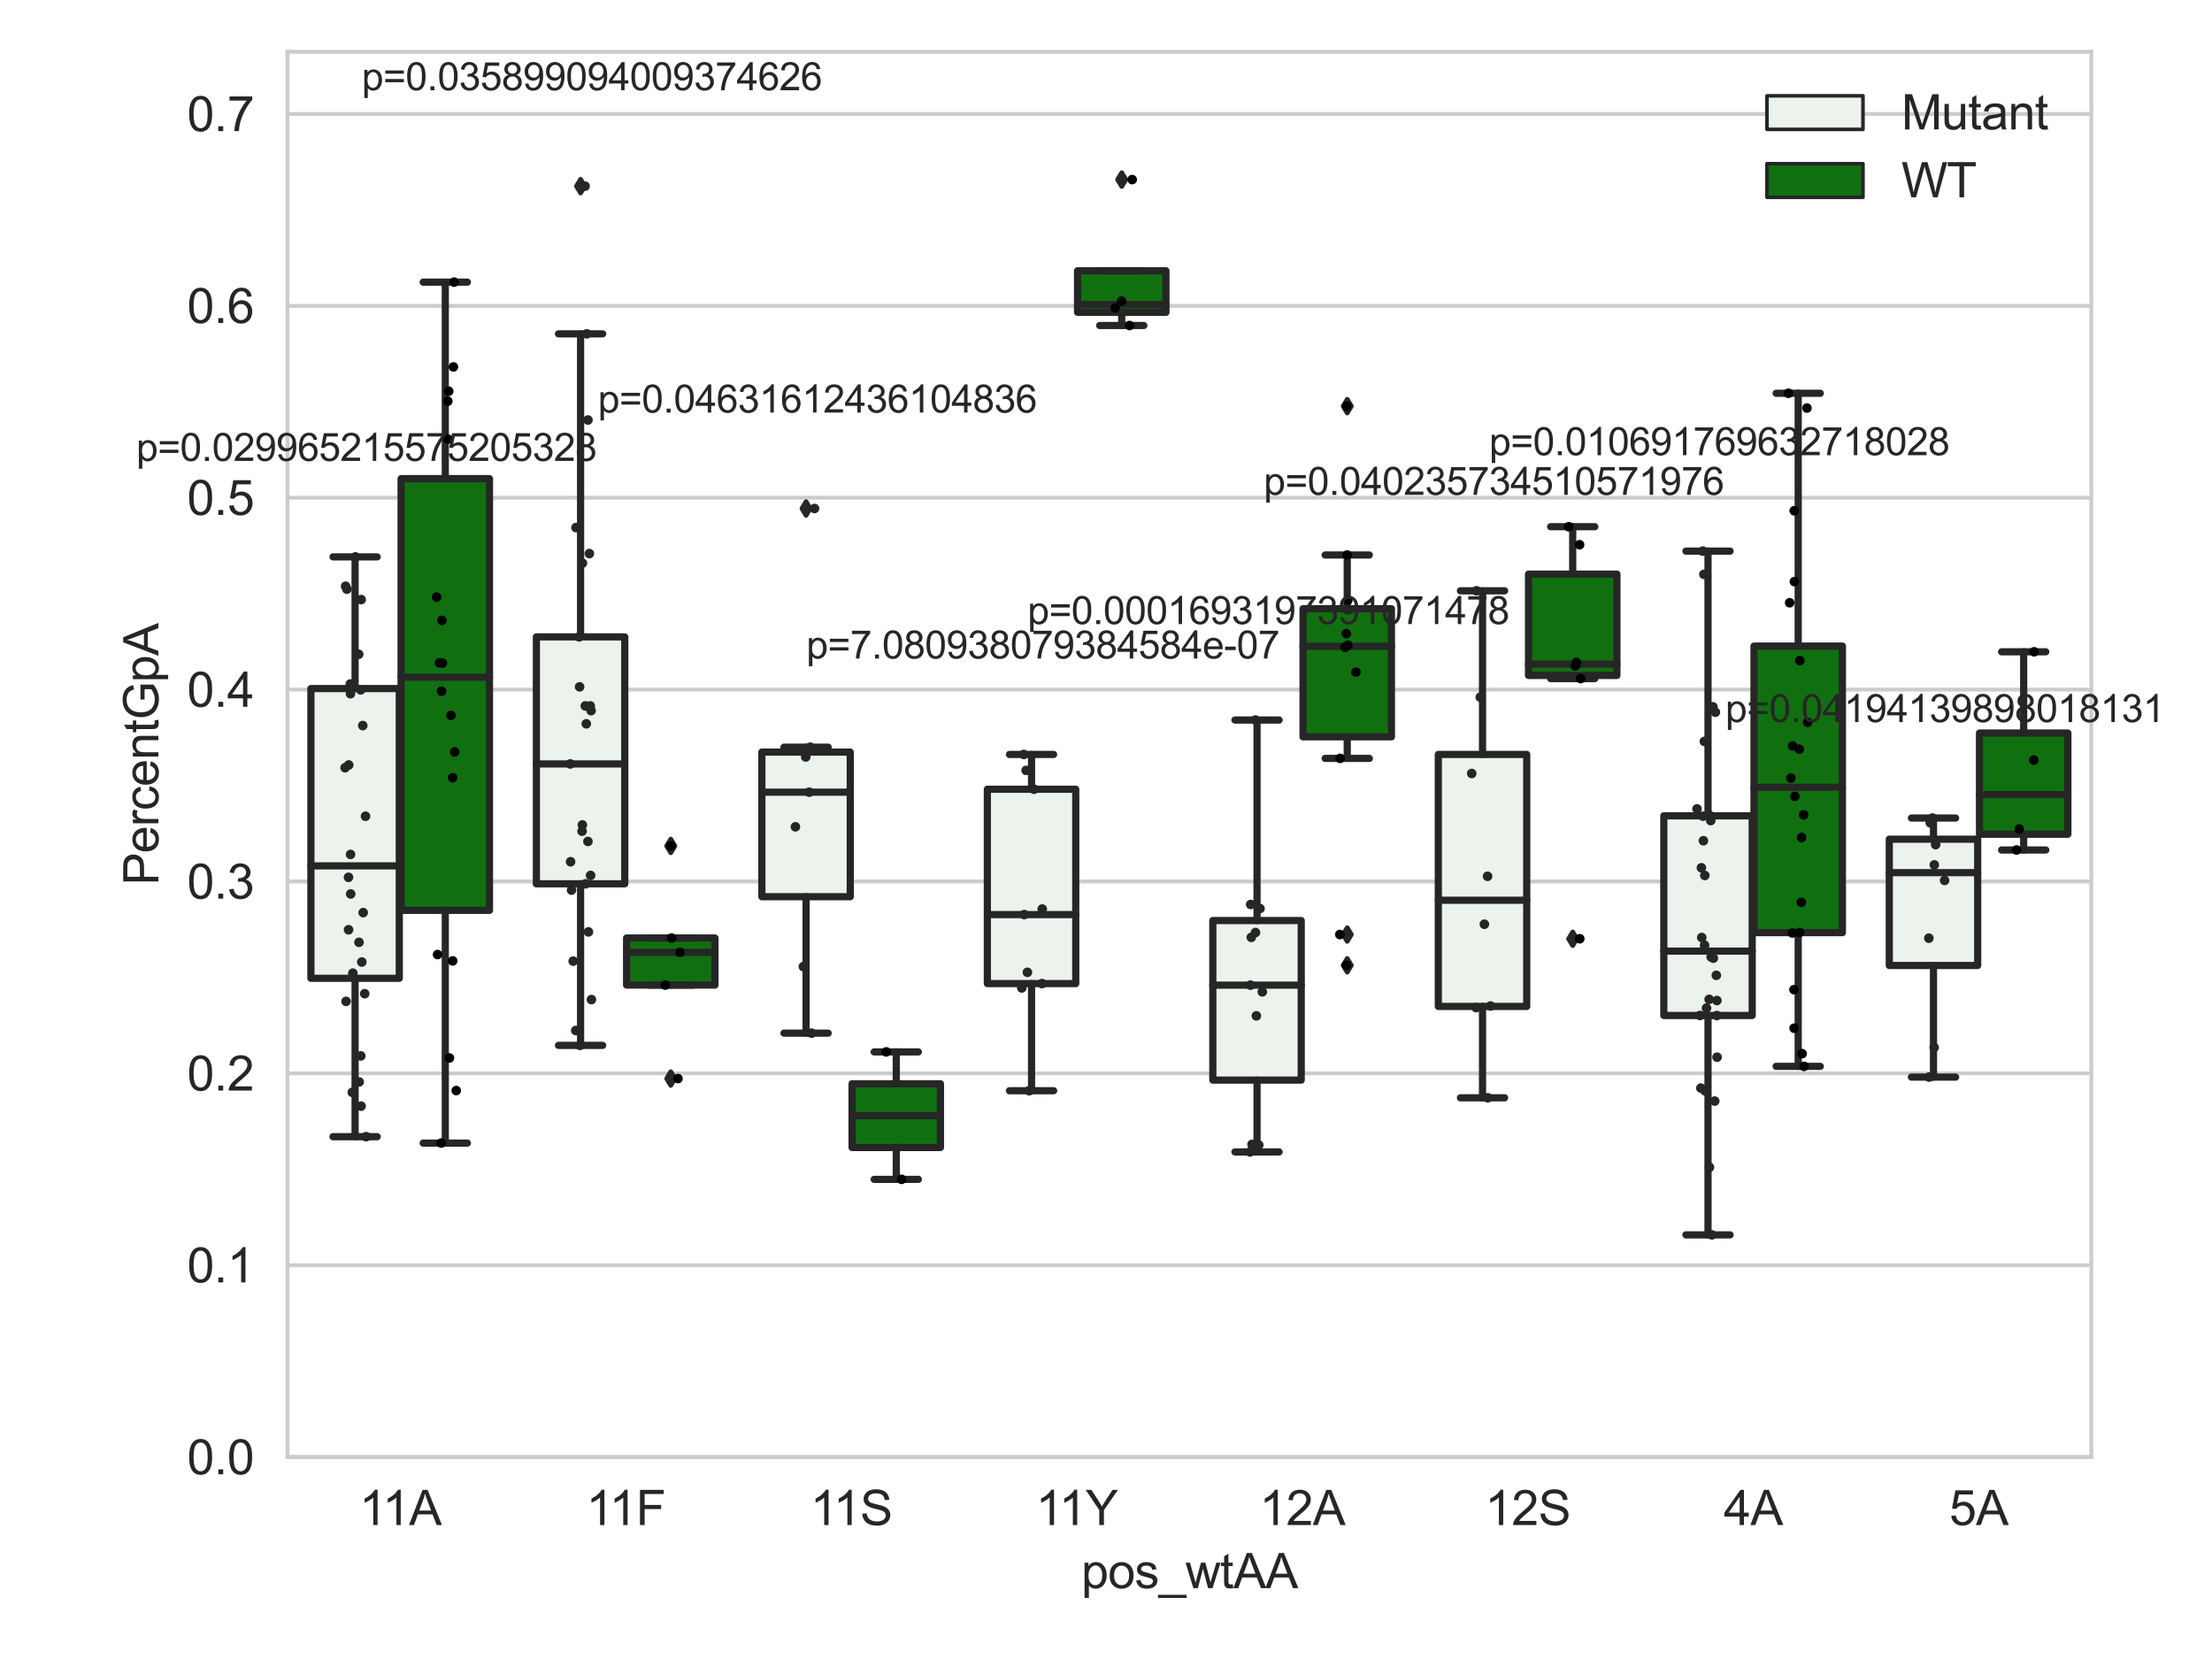 <?xml version="1.0" encoding="utf-8" standalone="no"?>
<!DOCTYPE svg PUBLIC "-//W3C//DTD SVG 1.1//EN"
  "http://www.w3.org/Graphics/SVG/1.1/DTD/svg11.dtd">
<svg xmlns:xlink="http://www.w3.org/1999/xlink" width="460.8pt" height="345.6pt" viewBox="0 0 460.8 345.6" xmlns="http://www.w3.org/2000/svg" version="1.1">
 <defs>
  <style type="text/css">*{stroke-linejoin: round; stroke-linecap: butt}</style>
 </defs>
 <g id="figure_1">
  <g id="patch_1">
   <path d="M 0 345.6 
L 460.8 345.6 
L 460.8 0 
L 0 0 
z
" style="fill: #ffffff"/>
  </g>
  <g id="axes_1">
   <g id="patch_2">
    <path d="M 59.881 303.539 
L 435.662 303.539 
L 435.662 10.8 
L 59.881 10.8 
z
" style="fill: #ffffff"/>
   </g>
   <g id="matplotlib.axis_1">
    <g id="xtick_1">
     <g id="text_1">
      <!-- 11A -->
      <g style="fill: #262626" transform="translate(74.84 317.697)scale(0.1 -0.1)">
       <defs>
        <path id="ArialMT-31" d="M 2384 0 
L 1822 0 
L 1822 3584 
Q 1619 3391 1289 3197 
Q 959 3003 697 2906 
L 697 3450 
Q 1169 3672 1522 3987 
Q 1875 4303 2022 4600 
L 2384 4600 
L 2384 0 
z
" transform="scale(0.016)"/>
        <path id="ArialMT-41" d="M -9 0 
L 1750 4581 
L 2403 4581 
L 4278 0 
L 3588 0 
L 3053 1388 
L 1138 1388 
L 634 0 
L -9 0 
z
M 1313 1881 
L 2866 1881 
L 2388 3150 
Q 2169 3728 2063 4100 
Q 1975 3659 1816 3225 
L 1313 1881 
z
" transform="scale(0.016)"/>
       </defs>
       <use xlink:href="#ArialMT-31"/>
       <use xlink:href="#ArialMT-31" x="48.24"/>
       <use xlink:href="#ArialMT-41" x="103.855"/>
      </g>
     </g>
    </g>
    <g id="xtick_2">
     <g id="text_2">
      <!-- 11F -->
      <g style="fill: #262626" transform="translate(122.094 317.697)scale(0.1 -0.1)">
       <defs>
        <path id="ArialMT-46" d="M 525 0 
L 525 4581 
L 3616 4581 
L 3616 4041 
L 1131 4041 
L 1131 2622 
L 3281 2622 
L 3281 2081 
L 1131 2081 
L 1131 0 
L 525 0 
z
" transform="scale(0.016)"/>
       </defs>
       <use xlink:href="#ArialMT-31"/>
       <use xlink:href="#ArialMT-31" x="48.24"/>
       <use xlink:href="#ArialMT-46" x="103.855"/>
      </g>
     </g>
    </g>
    <g id="xtick_3">
     <g id="text_3">
      <!-- 11S -->
      <g style="fill: #262626" transform="translate(168.785 317.697)scale(0.1 -0.1)">
       <defs>
        <path id="ArialMT-53" d="M 288 1472 
L 859 1522 
Q 900 1178 1048 958 
Q 1197 738 1509 602 
Q 1822 466 2213 466 
Q 2559 466 2825 569 
Q 3091 672 3220 851 
Q 3350 1031 3350 1244 
Q 3350 1459 3225 1620 
Q 3100 1781 2813 1891 
Q 2628 1963 1997 2114 
Q 1366 2266 1113 2400 
Q 784 2572 623 2826 
Q 463 3081 463 3397 
Q 463 3744 659 4045 
Q 856 4347 1234 4503 
Q 1613 4659 2075 4659 
Q 2584 4659 2973 4495 
Q 3363 4331 3572 4012 
Q 3781 3694 3797 3291 
L 3216 3247 
Q 3169 3681 2898 3903 
Q 2628 4125 2100 4125 
Q 1550 4125 1298 3923 
Q 1047 3722 1047 3438 
Q 1047 3191 1225 3031 
Q 1400 2872 2139 2705 
Q 2878 2538 3153 2413 
Q 3553 2228 3743 1945 
Q 3934 1663 3934 1294 
Q 3934 928 3725 604 
Q 3516 281 3123 101 
Q 2731 -78 2241 -78 
Q 1619 -78 1198 103 
Q 778 284 539 648 
Q 300 1013 288 1472 
z
" transform="scale(0.016)"/>
       </defs>
       <use xlink:href="#ArialMT-31"/>
       <use xlink:href="#ArialMT-31" x="48.24"/>
       <use xlink:href="#ArialMT-53" x="103.855"/>
      </g>
     </g>
    </g>
    <g id="xtick_4">
     <g id="text_4">
      <!-- 11Y -->
      <g style="fill: #262626" transform="translate(215.758 317.697)scale(0.1 -0.1)">
       <defs>
        <path id="ArialMT-59" d="M 1784 0 
L 1784 1941 
L 19 4581 
L 756 4581 
L 1659 3200 
Q 1909 2813 2125 2425 
Q 2331 2784 2625 3234 
L 3513 4581 
L 4219 4581 
L 2391 1941 
L 2391 0 
L 1784 0 
z
" transform="scale(0.016)"/>
       </defs>
       <use xlink:href="#ArialMT-31"/>
       <use xlink:href="#ArialMT-31" x="48.24"/>
       <use xlink:href="#ArialMT-59" x="103.855"/>
      </g>
     </g>
    </g>
    <g id="xtick_5">
     <g id="text_5">
      <!-- 12A -->
      <g style="fill: #262626" transform="translate(262.362 317.697)scale(0.1 -0.1)">
       <defs>
        <path id="ArialMT-32" d="M 3222 541 
L 3222 0 
L 194 0 
Q 188 203 259 391 
Q 375 700 629 1000 
Q 884 1300 1366 1694 
Q 2113 2306 2375 2664 
Q 2638 3022 2638 3341 
Q 2638 3675 2398 3904 
Q 2159 4134 1775 4134 
Q 1369 4134 1125 3890 
Q 881 3647 878 3216 
L 300 3275 
Q 359 3922 746 4261 
Q 1134 4600 1788 4600 
Q 2447 4600 2831 4234 
Q 3216 3869 3216 3328 
Q 3216 3053 3103 2787 
Q 2991 2522 2730 2228 
Q 2469 1934 1863 1422 
Q 1356 997 1212 845 
Q 1069 694 975 541 
L 3222 541 
z
" transform="scale(0.016)"/>
       </defs>
       <use xlink:href="#ArialMT-31"/>
       <use xlink:href="#ArialMT-32" x="55.615"/>
       <use xlink:href="#ArialMT-41" x="111.23"/>
      </g>
     </g>
    </g>
    <g id="xtick_6">
     <g id="text_6">
      <!-- 12S -->
      <g style="fill: #262626" transform="translate(309.335 317.697)scale(0.1 -0.1)">
       <use xlink:href="#ArialMT-31"/>
       <use xlink:href="#ArialMT-32" x="55.615"/>
       <use xlink:href="#ArialMT-53" x="111.23"/>
      </g>
     </g>
    </g>
    <g id="xtick_7">
     <g id="text_7">
      <!-- 4A -->
      <g style="fill: #262626" transform="translate(359.088 317.697)scale(0.1 -0.1)">
       <defs>
        <path id="ArialMT-34" d="M 2069 0 
L 2069 1097 
L 81 1097 
L 81 1613 
L 2172 4581 
L 2631 4581 
L 2631 1613 
L 3250 1613 
L 3250 1097 
L 2631 1097 
L 2631 0 
L 2069 0 
z
M 2069 1613 
L 2069 3678 
L 634 1613 
L 2069 1613 
z
" transform="scale(0.016)"/>
       </defs>
       <use xlink:href="#ArialMT-34"/>
       <use xlink:href="#ArialMT-41" x="55.615"/>
      </g>
     </g>
    </g>
    <g id="xtick_8">
     <g id="text_8">
      <!-- 5A -->
      <g style="fill: #262626" transform="translate(406.06 317.697)scale(0.1 -0.1)">
       <defs>
        <path id="ArialMT-35" d="M 266 1200 
L 856 1250 
Q 922 819 1161 601 
Q 1400 384 1738 384 
Q 2144 384 2425 690 
Q 2706 997 2706 1503 
Q 2706 1984 2436 2262 
Q 2166 2541 1728 2541 
Q 1456 2541 1237 2417 
Q 1019 2294 894 2097 
L 366 2166 
L 809 4519 
L 3088 4519 
L 3088 3981 
L 1259 3981 
L 1013 2750 
Q 1425 3038 1878 3038 
Q 2478 3038 2890 2622 
Q 3303 2206 3303 1553 
Q 3303 931 2941 478 
Q 2500 -78 1738 -78 
Q 1113 -78 717 272 
Q 322 622 266 1200 
z
" transform="scale(0.016)"/>
       </defs>
       <use xlink:href="#ArialMT-35"/>
       <use xlink:href="#ArialMT-41" x="55.615"/>
      </g>
     </g>
    </g>
    <g id="text_9">
     <!-- pos_wtAA -->
     <g style="fill: #262626" transform="translate(225.26 330.842)scale(0.1 -0.1)">
      <defs>
       <path id="ArialMT-70" d="M 422 -1272 
L 422 3319 
L 934 3319 
L 934 2888 
Q 1116 3141 1344 3267 
Q 1572 3394 1897 3394 
Q 2322 3394 2647 3175 
Q 2972 2956 3137 2557 
Q 3303 2159 3303 1684 
Q 3303 1175 3120 767 
Q 2938 359 2589 142 
Q 2241 -75 1856 -75 
Q 1575 -75 1351 44 
Q 1128 163 984 344 
L 984 -1272 
L 422 -1272 
z
M 931 1641 
Q 931 1000 1190 694 
Q 1450 388 1819 388 
Q 2194 388 2461 705 
Q 2728 1022 2728 1688 
Q 2728 2322 2467 2637 
Q 2206 2953 1844 2953 
Q 1484 2953 1207 2617 
Q 931 2281 931 1641 
z
" transform="scale(0.016)"/>
       <path id="ArialMT-6f" d="M 213 1659 
Q 213 2581 725 3025 
Q 1153 3394 1769 3394 
Q 2453 3394 2887 2945 
Q 3322 2497 3322 1706 
Q 3322 1066 3130 698 
Q 2938 331 2570 128 
Q 2203 -75 1769 -75 
Q 1072 -75 642 372 
Q 213 819 213 1659 
z
M 791 1659 
Q 791 1022 1069 705 
Q 1347 388 1769 388 
Q 2188 388 2466 706 
Q 2744 1025 2744 1678 
Q 2744 2294 2464 2611 
Q 2184 2928 1769 2928 
Q 1347 2928 1069 2612 
Q 791 2297 791 1659 
z
" transform="scale(0.016)"/>
       <path id="ArialMT-73" d="M 197 991 
L 753 1078 
Q 800 744 1014 566 
Q 1228 388 1613 388 
Q 2000 388 2187 545 
Q 2375 703 2375 916 
Q 2375 1106 2209 1216 
Q 2094 1291 1634 1406 
Q 1016 1563 777 1677 
Q 538 1791 414 1992 
Q 291 2194 291 2438 
Q 291 2659 392 2848 
Q 494 3038 669 3163 
Q 800 3259 1026 3326 
Q 1253 3394 1513 3394 
Q 1903 3394 2198 3281 
Q 2494 3169 2634 2976 
Q 2775 2784 2828 2463 
L 2278 2388 
Q 2241 2644 2061 2787 
Q 1881 2931 1553 2931 
Q 1166 2931 1000 2803 
Q 834 2675 834 2503 
Q 834 2394 903 2306 
Q 972 2216 1119 2156 
Q 1203 2125 1616 2013 
Q 2213 1853 2448 1751 
Q 2684 1650 2818 1456 
Q 2953 1263 2953 975 
Q 2953 694 2789 445 
Q 2625 197 2315 61 
Q 2006 -75 1616 -75 
Q 969 -75 630 194 
Q 291 463 197 991 
z
" transform="scale(0.016)"/>
       <path id="ArialMT-5f" d="M -97 -1272 
L -97 -866 
L 3631 -866 
L 3631 -1272 
L -97 -1272 
z
" transform="scale(0.016)"/>
       <path id="ArialMT-77" d="M 1034 0 
L 19 3319 
L 600 3319 
L 1128 1403 
L 1325 691 
Q 1338 744 1497 1375 
L 2025 3319 
L 2603 3319 
L 3100 1394 
L 3266 759 
L 3456 1400 
L 4025 3319 
L 4572 3319 
L 3534 0 
L 2950 0 
L 2422 1988 
L 2294 2553 
L 1622 0 
L 1034 0 
z
" transform="scale(0.016)"/>
       <path id="ArialMT-74" d="M 1650 503 
L 1731 6 
Q 1494 -44 1306 -44 
Q 1000 -44 831 53 
Q 663 150 594 308 
Q 525 466 525 972 
L 525 2881 
L 113 2881 
L 113 3319 
L 525 3319 
L 525 4141 
L 1084 4478 
L 1084 3319 
L 1650 3319 
L 1650 2881 
L 1084 2881 
L 1084 941 
Q 1084 700 1114 631 
Q 1144 563 1211 522 
Q 1278 481 1403 481 
Q 1497 481 1650 503 
z
" transform="scale(0.016)"/>
      </defs>
      <use xlink:href="#ArialMT-70"/>
      <use xlink:href="#ArialMT-6f" x="55.615"/>
      <use xlink:href="#ArialMT-73" x="111.23"/>
      <use xlink:href="#ArialMT-5f" x="161.23"/>
      <use xlink:href="#ArialMT-77" x="216.846"/>
      <use xlink:href="#ArialMT-74" x="289.062"/>
      <use xlink:href="#ArialMT-41" x="316.846"/>
      <use xlink:href="#ArialMT-41" x="383.545"/>
     </g>
    </g>
   </g>
   <g id="matplotlib.axis_2">
    <g id="ytick_1">
     <g id="line2d_1">
      <path d="M 59.881 303.539 
L 435.662 303.539 
" clip-path="url(#pf65b5da7f7)" style="fill: none; stroke: #cccccc; stroke-width: 0.8; stroke-linecap: round"/>
     </g>
     <g id="text_10">
      <!-- 0.0 -->
      <g style="fill: #262626" transform="translate(38.981 307.118)scale(0.1 -0.1)">
       <defs>
        <path id="ArialMT-30" d="M 266 2259 
Q 266 3072 433 3567 
Q 600 4063 929 4331 
Q 1259 4600 1759 4600 
Q 2128 4600 2406 4451 
Q 2684 4303 2865 4023 
Q 3047 3744 3150 3342 
Q 3253 2941 3253 2259 
Q 3253 1453 3087 958 
Q 2922 463 2592 192 
Q 2263 -78 1759 -78 
Q 1097 -78 719 397 
Q 266 969 266 2259 
z
M 844 2259 
Q 844 1131 1108 757 
Q 1372 384 1759 384 
Q 2147 384 2411 759 
Q 2675 1134 2675 2259 
Q 2675 3391 2411 3762 
Q 2147 4134 1753 4134 
Q 1366 4134 1134 3806 
Q 844 3388 844 2259 
z
" transform="scale(0.016)"/>
        <path id="ArialMT-2e" d="M 581 0 
L 581 641 
L 1222 641 
L 1222 0 
L 581 0 
z
" transform="scale(0.016)"/>
       </defs>
       <use xlink:href="#ArialMT-30"/>
       <use xlink:href="#ArialMT-2e" x="55.615"/>
       <use xlink:href="#ArialMT-30" x="83.398"/>
      </g>
     </g>
    </g>
    <g id="ytick_2">
     <g id="line2d_2">
      <path d="M 59.881 263.568 
L 435.662 263.568 
" clip-path="url(#pf65b5da7f7)" style="fill: none; stroke: #cccccc; stroke-width: 0.8; stroke-linecap: round"/>
     </g>
     <g id="text_11">
      <!-- 0.1 -->
      <g style="fill: #262626" transform="translate(38.981 267.147)scale(0.1 -0.1)">
       <use xlink:href="#ArialMT-30"/>
       <use xlink:href="#ArialMT-2e" x="55.615"/>
       <use xlink:href="#ArialMT-31" x="83.398"/>
      </g>
     </g>
    </g>
    <g id="ytick_3">
     <g id="line2d_3">
      <path d="M 59.881 223.597 
L 435.662 223.597 
" clip-path="url(#pf65b5da7f7)" style="fill: none; stroke: #cccccc; stroke-width: 0.8; stroke-linecap: round"/>
     </g>
     <g id="text_12">
      <!-- 0.2 -->
      <g style="fill: #262626" transform="translate(38.981 227.176)scale(0.1 -0.1)">
       <use xlink:href="#ArialMT-30"/>
       <use xlink:href="#ArialMT-2e" x="55.615"/>
       <use xlink:href="#ArialMT-32" x="83.398"/>
      </g>
     </g>
    </g>
    <g id="ytick_4">
     <g id="line2d_4">
      <path d="M 59.881 183.626 
L 435.662 183.626 
" clip-path="url(#pf65b5da7f7)" style="fill: none; stroke: #cccccc; stroke-width: 0.8; stroke-linecap: round"/>
     </g>
     <g id="text_13">
      <!-- 0.3 -->
      <g style="fill: #262626" transform="translate(38.981 187.205)scale(0.1 -0.1)">
       <defs>
        <path id="ArialMT-33" d="M 269 1209 
L 831 1284 
Q 928 806 1161 595 
Q 1394 384 1728 384 
Q 2125 384 2398 659 
Q 2672 934 2672 1341 
Q 2672 1728 2419 1979 
Q 2166 2231 1775 2231 
Q 1616 2231 1378 2169 
L 1441 2663 
Q 1497 2656 1531 2656 
Q 1891 2656 2178 2843 
Q 2466 3031 2466 3422 
Q 2466 3731 2256 3934 
Q 2047 4138 1716 4138 
Q 1388 4138 1169 3931 
Q 950 3725 888 3313 
L 325 3413 
Q 428 3978 793 4289 
Q 1159 4600 1703 4600 
Q 2078 4600 2393 4439 
Q 2709 4278 2876 4000 
Q 3044 3722 3044 3409 
Q 3044 3113 2884 2869 
Q 2725 2625 2413 2481 
Q 2819 2388 3044 2092 
Q 3269 1797 3269 1353 
Q 3269 753 2831 336 
Q 2394 -81 1725 -81 
Q 1122 -81 723 278 
Q 325 638 269 1209 
z
" transform="scale(0.016)"/>
       </defs>
       <use xlink:href="#ArialMT-30"/>
       <use xlink:href="#ArialMT-2e" x="55.615"/>
       <use xlink:href="#ArialMT-33" x="83.398"/>
      </g>
     </g>
    </g>
    <g id="ytick_5">
     <g id="line2d_5">
      <path d="M 59.881 143.656 
L 435.662 143.656 
" clip-path="url(#pf65b5da7f7)" style="fill: none; stroke: #cccccc; stroke-width: 0.8; stroke-linecap: round"/>
     </g>
     <g id="text_14">
      <!-- 0.4 -->
      <g style="fill: #262626" transform="translate(38.981 147.234)scale(0.1 -0.1)">
       <use xlink:href="#ArialMT-30"/>
       <use xlink:href="#ArialMT-2e" x="55.615"/>
       <use xlink:href="#ArialMT-34" x="83.398"/>
      </g>
     </g>
    </g>
    <g id="ytick_6">
     <g id="line2d_6">
      <path d="M 59.881 103.685 
L 435.662 103.685 
" clip-path="url(#pf65b5da7f7)" style="fill: none; stroke: #cccccc; stroke-width: 0.8; stroke-linecap: round"/>
     </g>
     <g id="text_15">
      <!-- 0.5 -->
      <g style="fill: #262626" transform="translate(38.981 107.264)scale(0.1 -0.1)">
       <use xlink:href="#ArialMT-30"/>
       <use xlink:href="#ArialMT-2e" x="55.615"/>
       <use xlink:href="#ArialMT-35" x="83.398"/>
      </g>
     </g>
    </g>
    <g id="ytick_7">
     <g id="line2d_7">
      <path d="M 59.881 63.714 
L 435.662 63.714 
" clip-path="url(#pf65b5da7f7)" style="fill: none; stroke: #cccccc; stroke-width: 0.8; stroke-linecap: round"/>
     </g>
     <g id="text_16">
      <!-- 0.6 -->
      <g style="fill: #262626" transform="translate(38.981 67.293)scale(0.1 -0.1)">
       <defs>
        <path id="ArialMT-36" d="M 3184 3459 
L 2625 3416 
Q 2550 3747 2413 3897 
Q 2184 4138 1850 4138 
Q 1581 4138 1378 3988 
Q 1113 3794 959 3422 
Q 806 3050 800 2363 
Q 1003 2672 1297 2822 
Q 1591 2972 1913 2972 
Q 2475 2972 2870 2558 
Q 3266 2144 3266 1488 
Q 3266 1056 3080 686 
Q 2894 316 2569 119 
Q 2244 -78 1831 -78 
Q 1128 -78 684 439 
Q 241 956 241 2144 
Q 241 3472 731 4075 
Q 1159 4600 1884 4600 
Q 2425 4600 2770 4297 
Q 3116 3994 3184 3459 
z
M 888 1484 
Q 888 1194 1011 928 
Q 1134 663 1356 523 
Q 1578 384 1822 384 
Q 2178 384 2434 671 
Q 2691 959 2691 1453 
Q 2691 1928 2437 2201 
Q 2184 2475 1800 2475 
Q 1419 2475 1153 2201 
Q 888 1928 888 1484 
z
" transform="scale(0.016)"/>
       </defs>
       <use xlink:href="#ArialMT-30"/>
       <use xlink:href="#ArialMT-2e" x="55.615"/>
       <use xlink:href="#ArialMT-36" x="83.398"/>
      </g>
     </g>
    </g>
    <g id="ytick_8">
     <g id="line2d_8">
      <path d="M 59.881 23.743 
L 435.662 23.743 
" clip-path="url(#pf65b5da7f7)" style="fill: none; stroke: #cccccc; stroke-width: 0.8; stroke-linecap: round"/>
     </g>
     <g id="text_17">
      <!-- 0.7 -->
      <g style="fill: #262626" transform="translate(38.981 27.322)scale(0.1 -0.1)">
       <defs>
        <path id="ArialMT-37" d="M 303 3981 
L 303 4522 
L 3269 4522 
L 3269 4084 
Q 2831 3619 2401 2847 
Q 1972 2075 1738 1259 
Q 1569 684 1522 0 
L 944 0 
Q 953 541 1156 1306 
Q 1359 2072 1739 2783 
Q 2119 3494 2547 3981 
L 303 3981 
z
" transform="scale(0.016)"/>
       </defs>
       <use xlink:href="#ArialMT-30"/>
       <use xlink:href="#ArialMT-2e" x="55.615"/>
       <use xlink:href="#ArialMT-37" x="83.398"/>
      </g>
     </g>
    </g>
    <g id="text_18">
     <!-- PercentGpA -->
     <g style="fill: #262626" transform="translate(32.994 184.405)rotate(-90)scale(0.1 -0.1)">
      <defs>
       <path id="ArialMT-50" d="M 494 0 
L 494 4581 
L 2222 4581 
Q 2678 4581 2919 4538 
Q 3256 4481 3484 4323 
Q 3713 4166 3852 3881 
Q 3991 3597 3991 3256 
Q 3991 2672 3619 2267 
Q 3247 1863 2275 1863 
L 1100 1863 
L 1100 0 
L 494 0 
z
M 1100 2403 
L 2284 2403 
Q 2872 2403 3119 2622 
Q 3366 2841 3366 3238 
Q 3366 3525 3220 3729 
Q 3075 3934 2838 4000 
Q 2684 4041 2272 4041 
L 1100 4041 
L 1100 2403 
z
" transform="scale(0.016)"/>
       <path id="ArialMT-65" d="M 2694 1069 
L 3275 997 
Q 3138 488 2766 206 
Q 2394 -75 1816 -75 
Q 1088 -75 661 373 
Q 234 822 234 1631 
Q 234 2469 665 2931 
Q 1097 3394 1784 3394 
Q 2450 3394 2872 2941 
Q 3294 2488 3294 1666 
Q 3294 1616 3291 1516 
L 816 1516 
Q 847 969 1125 678 
Q 1403 388 1819 388 
Q 2128 388 2347 550 
Q 2566 713 2694 1069 
z
M 847 1978 
L 2700 1978 
Q 2663 2397 2488 2606 
Q 2219 2931 1791 2931 
Q 1403 2931 1139 2672 
Q 875 2413 847 1978 
z
" transform="scale(0.016)"/>
       <path id="ArialMT-72" d="M 416 0 
L 416 3319 
L 922 3319 
L 922 2816 
Q 1116 3169 1280 3281 
Q 1444 3394 1641 3394 
Q 1925 3394 2219 3213 
L 2025 2691 
Q 1819 2813 1613 2813 
Q 1428 2813 1281 2702 
Q 1134 2591 1072 2394 
Q 978 2094 978 1738 
L 978 0 
L 416 0 
z
" transform="scale(0.016)"/>
       <path id="ArialMT-63" d="M 2588 1216 
L 3141 1144 
Q 3050 572 2676 248 
Q 2303 -75 1759 -75 
Q 1078 -75 664 370 
Q 250 816 250 1647 
Q 250 2184 428 2587 
Q 606 2991 970 3192 
Q 1334 3394 1763 3394 
Q 2303 3394 2647 3120 
Q 2991 2847 3088 2344 
L 2541 2259 
Q 2463 2594 2264 2762 
Q 2066 2931 1784 2931 
Q 1359 2931 1093 2626 
Q 828 2322 828 1663 
Q 828 994 1084 691 
Q 1341 388 1753 388 
Q 2084 388 2306 591 
Q 2528 794 2588 1216 
z
" transform="scale(0.016)"/>
       <path id="ArialMT-6e" d="M 422 0 
L 422 3319 
L 928 3319 
L 928 2847 
Q 1294 3394 1984 3394 
Q 2284 3394 2536 3286 
Q 2788 3178 2913 3003 
Q 3038 2828 3088 2588 
Q 3119 2431 3119 2041 
L 3119 0 
L 2556 0 
L 2556 2019 
Q 2556 2363 2490 2533 
Q 2425 2703 2258 2804 
Q 2091 2906 1866 2906 
Q 1506 2906 1245 2678 
Q 984 2450 984 1813 
L 984 0 
L 422 0 
z
" transform="scale(0.016)"/>
       <path id="ArialMT-47" d="M 2638 1797 
L 2638 2334 
L 4578 2338 
L 4578 638 
Q 4131 281 3656 101 
Q 3181 -78 2681 -78 
Q 2006 -78 1454 211 
Q 903 500 622 1047 
Q 341 1594 341 2269 
Q 341 2938 620 3517 
Q 900 4097 1425 4378 
Q 1950 4659 2634 4659 
Q 3131 4659 3532 4498 
Q 3934 4338 4162 4050 
Q 4391 3763 4509 3300 
L 3963 3150 
Q 3859 3500 3706 3700 
Q 3553 3900 3268 4020 
Q 2984 4141 2638 4141 
Q 2222 4141 1919 4014 
Q 1616 3888 1430 3681 
Q 1244 3475 1141 3228 
Q 966 2803 966 2306 
Q 966 1694 1177 1281 
Q 1388 869 1791 669 
Q 2194 469 2647 469 
Q 3041 469 3416 620 
Q 3791 772 3984 944 
L 3984 1797 
L 2638 1797 
z
" transform="scale(0.016)"/>
      </defs>
      <use xlink:href="#ArialMT-50"/>
      <use xlink:href="#ArialMT-65" x="66.699"/>
      <use xlink:href="#ArialMT-72" x="122.314"/>
      <use xlink:href="#ArialMT-63" x="155.615"/>
      <use xlink:href="#ArialMT-65" x="205.615"/>
      <use xlink:href="#ArialMT-6e" x="261.23"/>
      <use xlink:href="#ArialMT-74" x="316.846"/>
      <use xlink:href="#ArialMT-47" x="344.629"/>
      <use xlink:href="#ArialMT-70" x="422.412"/>
      <use xlink:href="#ArialMT-41" x="478.027"/>
     </g>
    </g>
   </g>
   <g id="patch_3">
    <path d="M 64.766 203.797 
L 83.18 203.797 
L 83.18 143.439 
L 64.766 143.439 
L 64.766 203.797 
z
" clip-path="url(#pf65b5da7f7)" style="fill: #ecf2ec; stroke: #262626; stroke-width: 1.5; stroke-linejoin: miter"/>
   </g>
   <g id="patch_4">
    <path d="M 83.555 189.641 
L 101.969 189.641 
L 101.969 99.711 
L 83.555 99.711 
L 83.555 189.641 
z
" clip-path="url(#pf65b5da7f7)" style="fill: #107010; stroke: #262626; stroke-width: 1.5; stroke-linejoin: miter"/>
   </g>
   <g id="patch_5">
    <path d="M 111.739 184.114 
L 130.152 184.114 
L 130.152 132.677 
L 111.739 132.677 
L 111.739 184.114 
z
" clip-path="url(#pf65b5da7f7)" style="fill: #ecf2ec; stroke: #262626; stroke-width: 1.5; stroke-linejoin: miter"/>
   </g>
   <g id="patch_6">
    <path d="M 130.528 205.208 
L 148.941 205.208 
L 148.941 195.401 
L 130.528 195.401 
L 130.528 205.208 
z
" clip-path="url(#pf65b5da7f7)" style="fill: #107010; stroke: #262626; stroke-width: 1.5; stroke-linejoin: miter"/>
   </g>
   <g id="patch_7">
    <path d="M 158.712 186.803 
L 177.125 186.803 
L 177.125 156.675 
L 158.712 156.675 
L 158.712 186.803 
z
" clip-path="url(#pf65b5da7f7)" style="fill: #ecf2ec; stroke: #262626; stroke-width: 1.5; stroke-linejoin: miter"/>
   </g>
   <g id="patch_8">
    <path d="M 177.501 239.044 
L 195.914 239.044 
L 195.914 225.769 
L 177.501 225.769 
L 177.501 239.044 
z
" clip-path="url(#pf65b5da7f7)" style="fill: #107010; stroke: #262626; stroke-width: 1.5; stroke-linejoin: miter"/>
   </g>
   <g id="patch_9">
    <path d="M 205.684 204.901 
L 224.098 204.901 
L 224.098 164.413 
L 205.684 164.413 
L 205.684 204.901 
z
" clip-path="url(#pf65b5da7f7)" style="fill: #ecf2ec; stroke: #262626; stroke-width: 1.5; stroke-linejoin: miter"/>
   </g>
   <g id="patch_10">
    <path d="M 224.473 65.063 
L 242.887 65.063 
L 242.887 56.408 
L 224.473 56.408 
L 224.473 65.063 
z
" clip-path="url(#pf65b5da7f7)" style="fill: #107010; stroke: #262626; stroke-width: 1.5; stroke-linejoin: miter"/>
   </g>
   <g id="patch_11">
    <path d="M 252.657 225.009 
L 271.07 225.009 
L 271.07 191.764 
L 252.657 191.764 
L 252.657 225.009 
z
" clip-path="url(#pf65b5da7f7)" style="fill: #ecf2ec; stroke: #262626; stroke-width: 1.5; stroke-linejoin: miter"/>
   </g>
   <g id="patch_12">
    <path d="M 271.446 153.493 
L 289.859 153.493 
L 289.859 126.806 
L 271.446 126.806 
L 271.446 153.493 
z
" clip-path="url(#pf65b5da7f7)" style="fill: #107010; stroke: #262626; stroke-width: 1.5; stroke-linejoin: miter"/>
   </g>
   <g id="patch_13">
    <path d="M 299.629 209.654 
L 318.043 209.654 
L 318.043 157.163 
L 299.629 157.163 
L 299.629 209.654 
z
" clip-path="url(#pf65b5da7f7)" style="fill: #ecf2ec; stroke: #262626; stroke-width: 1.5; stroke-linejoin: miter"/>
   </g>
   <g id="patch_14">
    <path d="M 318.419 140.708 
L 336.832 140.708 
L 336.832 119.603 
L 318.419 119.603 
L 318.419 140.708 
z
" clip-path="url(#pf65b5da7f7)" style="fill: #107010; stroke: #262626; stroke-width: 1.5; stroke-linejoin: miter"/>
   </g>
   <g id="patch_15">
    <path d="M 346.602 211.545 
L 365.015 211.545 
L 365.015 169.951 
L 346.602 169.951 
L 346.602 211.545 
z
" clip-path="url(#pf65b5da7f7)" style="fill: #ecf2ec; stroke: #262626; stroke-width: 1.5; stroke-linejoin: miter"/>
   </g>
   <g id="patch_16">
    <path d="M 365.391 194.29 
L 383.804 194.29 
L 383.804 134.597 
L 365.391 134.597 
L 365.391 194.29 
z
" clip-path="url(#pf65b5da7f7)" style="fill: #107010; stroke: #262626; stroke-width: 1.5; stroke-linejoin: miter"/>
   </g>
   <g id="patch_17">
    <path d="M 393.575 201.131 
L 411.988 201.131 
L 411.988 174.818 
L 393.575 174.818 
L 393.575 201.131 
z
" clip-path="url(#pf65b5da7f7)" style="fill: #ecf2ec; stroke: #262626; stroke-width: 1.5; stroke-linejoin: miter"/>
   </g>
   <g id="patch_18">
    <path d="M 412.364 173.783 
L 430.777 173.783 
L 430.777 152.704 
L 412.364 152.704 
L 412.364 173.783 
z
" clip-path="url(#pf65b5da7f7)" style="fill: #107010; stroke: #262626; stroke-width: 1.5; stroke-linejoin: miter"/>
   </g>
   <g id="patch_19">
    <path d="M 83.368 303.539 
L 83.368 303.539 
L 83.368 303.539 
L 83.368 303.539 
z
" clip-path="url(#pf65b5da7f7)" style="fill: #ecf2ec; stroke: #262626; stroke-width: 0.75; stroke-linejoin: miter"/>
   </g>
   <g id="patch_20">
    <path d="M 83.368 303.539 
L 83.368 303.539 
L 83.368 303.539 
L 83.368 303.539 
z
" clip-path="url(#pf65b5da7f7)" style="fill: #107010; stroke: #262626; stroke-width: 0.75; stroke-linejoin: miter"/>
   </g>
   <g id="PathCollection_1"/>
   <g id="PathCollection_2"/>
   <g id="line2d_9">
    <path d="M 73.973 203.797 
L 73.973 236.796 
" clip-path="url(#pf65b5da7f7)" style="fill: none; stroke: #262626; stroke-width: 1.5; stroke-linecap: round"/>
   </g>
   <g id="line2d_10">
    <path d="M 73.973 143.439 
L 73.973 116.009 
" clip-path="url(#pf65b5da7f7)" style="fill: none; stroke: #262626; stroke-width: 1.5; stroke-linecap: round"/>
   </g>
   <g id="line2d_11">
    <path d="M 69.37 236.796 
L 78.576 236.796 
" clip-path="url(#pf65b5da7f7)" style="fill: none; stroke: #262626; stroke-width: 1.5; stroke-linecap: round"/>
   </g>
   <g id="line2d_12">
    <path d="M 69.37 116.009 
L 78.576 116.009 
" clip-path="url(#pf65b5da7f7)" style="fill: none; stroke: #262626; stroke-width: 1.5; stroke-linecap: round"/>
   </g>
   <g id="line2d_13"/>
   <g id="line2d_14">
    <path d="M 92.762 189.641 
L 92.762 238.125 
" clip-path="url(#pf65b5da7f7)" style="fill: none; stroke: #262626; stroke-width: 1.5; stroke-linecap: round"/>
   </g>
   <g id="line2d_15">
    <path d="M 92.762 99.711 
L 92.762 58.776 
" clip-path="url(#pf65b5da7f7)" style="fill: none; stroke: #262626; stroke-width: 1.5; stroke-linecap: round"/>
   </g>
   <g id="line2d_16">
    <path d="M 88.159 238.125 
L 97.365 238.125 
" clip-path="url(#pf65b5da7f7)" style="fill: none; stroke: #262626; stroke-width: 1.5; stroke-linecap: round"/>
   </g>
   <g id="line2d_17">
    <path d="M 88.159 58.776 
L 97.365 58.776 
" clip-path="url(#pf65b5da7f7)" style="fill: none; stroke: #262626; stroke-width: 1.5; stroke-linecap: round"/>
   </g>
   <g id="line2d_18"/>
   <g id="line2d_19">
    <path d="M 120.946 184.114 
L 120.946 217.774 
" clip-path="url(#pf65b5da7f7)" style="fill: none; stroke: #262626; stroke-width: 1.5; stroke-linecap: round"/>
   </g>
   <g id="line2d_20">
    <path d="M 120.946 132.677 
L 120.946 69.548 
" clip-path="url(#pf65b5da7f7)" style="fill: none; stroke: #262626; stroke-width: 1.5; stroke-linecap: round"/>
   </g>
   <g id="line2d_21">
    <path d="M 116.342 217.774 
L 125.549 217.774 
" clip-path="url(#pf65b5da7f7)" style="fill: none; stroke: #262626; stroke-width: 1.5; stroke-linecap: round"/>
   </g>
   <g id="line2d_22">
    <path d="M 116.342 69.548 
L 125.549 69.548 
" clip-path="url(#pf65b5da7f7)" style="fill: none; stroke: #262626; stroke-width: 1.5; stroke-linecap: round"/>
   </g>
   <g id="line2d_23">
    <defs>
     <path id="mdf38c0f69f" d="M -0 1.414 
L 0.849 0 
L 0 -1.414 
L -0.849 -0 
z
" style="stroke: #262626; stroke-linejoin: miter"/>
    </defs>
    <g clip-path="url(#pf65b5da7f7)">
     <use xlink:href="#mdf38c0f69f" x="120.946" y="38.783" style="fill: #262626; stroke: #262626; stroke-linejoin: miter"/>
    </g>
   </g>
   <g id="line2d_24">
    <path d="M 139.735 205.208 
L 139.735 205.208 
" clip-path="url(#pf65b5da7f7)" style="fill: none; stroke: #262626; stroke-width: 1.5; stroke-linecap: round"/>
   </g>
   <g id="line2d_25">
    <path d="M 139.735 195.401 
L 139.735 195.401 
" clip-path="url(#pf65b5da7f7)" style="fill: none; stroke: #262626; stroke-width: 1.5; stroke-linecap: round"/>
   </g>
   <g id="line2d_26">
    <path d="M 135.131 205.208 
L 144.338 205.208 
" clip-path="url(#pf65b5da7f7)" style="fill: none; stroke: #262626; stroke-width: 1.5; stroke-linecap: round"/>
   </g>
   <g id="line2d_27">
    <path d="M 135.131 195.401 
L 144.338 195.401 
" clip-path="url(#pf65b5da7f7)" style="fill: none; stroke: #262626; stroke-width: 1.5; stroke-linecap: round"/>
   </g>
   <g id="line2d_28">
    <g clip-path="url(#pf65b5da7f7)">
     <use xlink:href="#mdf38c0f69f" x="139.735" y="224.683" style="fill: #262626; stroke: #262626; stroke-linejoin: miter"/>
     <use xlink:href="#mdf38c0f69f" x="139.735" y="176.221" style="fill: #262626; stroke: #262626; stroke-linejoin: miter"/>
    </g>
   </g>
   <g id="line2d_29">
    <path d="M 167.918 186.803 
L 167.918 215.224 
" clip-path="url(#pf65b5da7f7)" style="fill: none; stroke: #262626; stroke-width: 1.5; stroke-linecap: round"/>
   </g>
   <g id="line2d_30">
    <path d="M 167.918 156.675 
L 167.918 155.656 
" clip-path="url(#pf65b5da7f7)" style="fill: none; stroke: #262626; stroke-width: 1.5; stroke-linecap: round"/>
   </g>
   <g id="line2d_31">
    <path d="M 163.315 215.224 
L 172.522 215.224 
" clip-path="url(#pf65b5da7f7)" style="fill: none; stroke: #262626; stroke-width: 1.5; stroke-linecap: round"/>
   </g>
   <g id="line2d_32">
    <path d="M 163.315 155.656 
L 172.522 155.656 
" clip-path="url(#pf65b5da7f7)" style="fill: none; stroke: #262626; stroke-width: 1.5; stroke-linecap: round"/>
   </g>
   <g id="line2d_33">
    <g clip-path="url(#pf65b5da7f7)">
     <use xlink:href="#mdf38c0f69f" x="167.918" y="105.933" style="fill: #262626; stroke: #262626; stroke-linejoin: miter"/>
    </g>
   </g>
   <g id="line2d_34">
    <path d="M 186.707 239.044 
L 186.707 245.682 
" clip-path="url(#pf65b5da7f7)" style="fill: none; stroke: #262626; stroke-width: 1.5; stroke-linecap: round"/>
   </g>
   <g id="line2d_35">
    <path d="M 186.707 225.769 
L 186.707 219.131 
" clip-path="url(#pf65b5da7f7)" style="fill: none; stroke: #262626; stroke-width: 1.5; stroke-linecap: round"/>
   </g>
   <g id="line2d_36">
    <path d="M 182.104 245.682 
L 191.311 245.682 
" clip-path="url(#pf65b5da7f7)" style="fill: none; stroke: #262626; stroke-width: 1.5; stroke-linecap: round"/>
   </g>
   <g id="line2d_37">
    <path d="M 182.104 219.131 
L 191.311 219.131 
" clip-path="url(#pf65b5da7f7)" style="fill: none; stroke: #262626; stroke-width: 1.5; stroke-linecap: round"/>
   </g>
   <g id="line2d_38"/>
   <g id="line2d_39">
    <path d="M 214.891 204.901 
L 214.891 227.221 
" clip-path="url(#pf65b5da7f7)" style="fill: none; stroke: #262626; stroke-width: 1.5; stroke-linecap: round"/>
   </g>
   <g id="line2d_40">
    <path d="M 214.891 164.413 
L 214.891 157.168 
" clip-path="url(#pf65b5da7f7)" style="fill: none; stroke: #262626; stroke-width: 1.5; stroke-linecap: round"/>
   </g>
   <g id="line2d_41">
    <path d="M 210.288 227.221 
L 219.494 227.221 
" clip-path="url(#pf65b5da7f7)" style="fill: none; stroke: #262626; stroke-width: 1.5; stroke-linecap: round"/>
   </g>
   <g id="line2d_42">
    <path d="M 210.288 157.168 
L 219.494 157.168 
" clip-path="url(#pf65b5da7f7)" style="fill: none; stroke: #262626; stroke-width: 1.5; stroke-linecap: round"/>
   </g>
   <g id="line2d_43"/>
   <g id="line2d_44">
    <path d="M 233.68 65.063 
L 233.68 67.81 
" clip-path="url(#pf65b5da7f7)" style="fill: none; stroke: #262626; stroke-width: 1.5; stroke-linecap: round"/>
   </g>
   <g id="line2d_45">
    <path d="M 233.68 56.408 
L 233.68 56.408 
" clip-path="url(#pf65b5da7f7)" style="fill: none; stroke: #262626; stroke-width: 1.5; stroke-linecap: round"/>
   </g>
   <g id="line2d_46">
    <path d="M 229.077 67.81 
L 238.283 67.81 
" clip-path="url(#pf65b5da7f7)" style="fill: none; stroke: #262626; stroke-width: 1.5; stroke-linecap: round"/>
   </g>
   <g id="line2d_47">
    <path d="M 229.077 56.408 
L 238.283 56.408 
" clip-path="url(#pf65b5da7f7)" style="fill: none; stroke: #262626; stroke-width: 1.5; stroke-linecap: round"/>
   </g>
   <g id="line2d_48">
    <g clip-path="url(#pf65b5da7f7)">
     <use xlink:href="#mdf38c0f69f" x="233.68" y="37.413" style="fill: #262626; stroke: #262626; stroke-linejoin: miter"/>
    </g>
   </g>
   <g id="line2d_49">
    <path d="M 261.863 225.009 
L 261.863 239.967 
" clip-path="url(#pf65b5da7f7)" style="fill: none; stroke: #262626; stroke-width: 1.5; stroke-linecap: round"/>
   </g>
   <g id="line2d_50">
    <path d="M 261.863 191.764 
L 261.863 149.994 
" clip-path="url(#pf65b5da7f7)" style="fill: none; stroke: #262626; stroke-width: 1.5; stroke-linecap: round"/>
   </g>
   <g id="line2d_51">
    <path d="M 257.26 239.967 
L 266.467 239.967 
" clip-path="url(#pf65b5da7f7)" style="fill: none; stroke: #262626; stroke-width: 1.5; stroke-linecap: round"/>
   </g>
   <g id="line2d_52">
    <path d="M 257.26 149.994 
L 266.467 149.994 
" clip-path="url(#pf65b5da7f7)" style="fill: none; stroke: #262626; stroke-width: 1.5; stroke-linecap: round"/>
   </g>
   <g id="line2d_53"/>
   <g id="line2d_54">
    <path d="M 280.653 153.493 
L 280.653 157.985 
" clip-path="url(#pf65b5da7f7)" style="fill: none; stroke: #262626; stroke-width: 1.5; stroke-linecap: round"/>
   </g>
   <g id="line2d_55">
    <path d="M 280.653 126.806 
L 280.653 115.616 
" clip-path="url(#pf65b5da7f7)" style="fill: none; stroke: #262626; stroke-width: 1.5; stroke-linecap: round"/>
   </g>
   <g id="line2d_56">
    <path d="M 276.049 157.985 
L 285.256 157.985 
" clip-path="url(#pf65b5da7f7)" style="fill: none; stroke: #262626; stroke-width: 1.5; stroke-linecap: round"/>
   </g>
   <g id="line2d_57">
    <path d="M 276.049 115.616 
L 285.256 115.616 
" clip-path="url(#pf65b5da7f7)" style="fill: none; stroke: #262626; stroke-width: 1.5; stroke-linecap: round"/>
   </g>
   <g id="line2d_58">
    <g clip-path="url(#pf65b5da7f7)">
     <use xlink:href="#mdf38c0f69f" x="280.653" y="194.684" style="fill: #262626; stroke: #262626; stroke-linejoin: miter"/>
     <use xlink:href="#mdf38c0f69f" x="280.653" y="201.091" style="fill: #262626; stroke: #262626; stroke-linejoin: miter"/>
     <use xlink:href="#mdf38c0f69f" x="280.653" y="84.612" style="fill: #262626; stroke: #262626; stroke-linejoin: miter"/>
    </g>
   </g>
   <g id="line2d_59">
    <path d="M 308.836 209.654 
L 308.836 228.693 
" clip-path="url(#pf65b5da7f7)" style="fill: none; stroke: #262626; stroke-width: 1.5; stroke-linecap: round"/>
   </g>
   <g id="line2d_60">
    <path d="M 308.836 157.163 
L 308.836 123.075 
" clip-path="url(#pf65b5da7f7)" style="fill: none; stroke: #262626; stroke-width: 1.5; stroke-linecap: round"/>
   </g>
   <g id="line2d_61">
    <path d="M 304.233 228.693 
L 313.439 228.693 
" clip-path="url(#pf65b5da7f7)" style="fill: none; stroke: #262626; stroke-width: 1.5; stroke-linecap: round"/>
   </g>
   <g id="line2d_62">
    <path d="M 304.233 123.075 
L 313.439 123.075 
" clip-path="url(#pf65b5da7f7)" style="fill: none; stroke: #262626; stroke-width: 1.5; stroke-linecap: round"/>
   </g>
   <g id="line2d_63"/>
   <g id="line2d_64">
    <path d="M 327.625 140.708 
L 327.625 141.367 
" clip-path="url(#pf65b5da7f7)" style="fill: none; stroke: #262626; stroke-width: 1.5; stroke-linecap: round"/>
   </g>
   <g id="line2d_65">
    <path d="M 327.625 119.603 
L 327.625 109.724 
" clip-path="url(#pf65b5da7f7)" style="fill: none; stroke: #262626; stroke-width: 1.5; stroke-linecap: round"/>
   </g>
   <g id="line2d_66">
    <path d="M 323.022 141.367 
L 332.228 141.367 
" clip-path="url(#pf65b5da7f7)" style="fill: none; stroke: #262626; stroke-width: 1.5; stroke-linecap: round"/>
   </g>
   <g id="line2d_67">
    <path d="M 323.022 109.724 
L 332.228 109.724 
" clip-path="url(#pf65b5da7f7)" style="fill: none; stroke: #262626; stroke-width: 1.5; stroke-linecap: round"/>
   </g>
   <g id="line2d_68">
    <g clip-path="url(#pf65b5da7f7)">
     <use xlink:href="#mdf38c0f69f" x="327.625" y="195.56" style="fill: #262626; stroke: #262626; stroke-linejoin: miter"/>
    </g>
   </g>
   <g id="line2d_69">
    <path d="M 355.809 211.545 
L 355.809 257.246 
" clip-path="url(#pf65b5da7f7)" style="fill: none; stroke: #262626; stroke-width: 1.5; stroke-linecap: round"/>
   </g>
   <g id="line2d_70">
    <path d="M 355.809 169.951 
L 355.809 114.807 
" clip-path="url(#pf65b5da7f7)" style="fill: none; stroke: #262626; stroke-width: 1.5; stroke-linecap: round"/>
   </g>
   <g id="line2d_71">
    <path d="M 351.205 257.246 
L 360.412 257.246 
" clip-path="url(#pf65b5da7f7)" style="fill: none; stroke: #262626; stroke-width: 1.5; stroke-linecap: round"/>
   </g>
   <g id="line2d_72">
    <path d="M 351.205 114.807 
L 360.412 114.807 
" clip-path="url(#pf65b5da7f7)" style="fill: none; stroke: #262626; stroke-width: 1.5; stroke-linecap: round"/>
   </g>
   <g id="line2d_73"/>
   <g id="line2d_74">
    <path d="M 374.598 194.29 
L 374.598 222.142 
" clip-path="url(#pf65b5da7f7)" style="fill: none; stroke: #262626; stroke-width: 1.5; stroke-linecap: round"/>
   </g>
   <g id="line2d_75">
    <path d="M 374.598 134.597 
L 374.598 81.924 
" clip-path="url(#pf65b5da7f7)" style="fill: none; stroke: #262626; stroke-width: 1.5; stroke-linecap: round"/>
   </g>
   <g id="line2d_76">
    <path d="M 369.994 222.142 
L 379.201 222.142 
" clip-path="url(#pf65b5da7f7)" style="fill: none; stroke: #262626; stroke-width: 1.5; stroke-linecap: round"/>
   </g>
   <g id="line2d_77">
    <path d="M 369.994 81.924 
L 379.201 81.924 
" clip-path="url(#pf65b5da7f7)" style="fill: none; stroke: #262626; stroke-width: 1.5; stroke-linecap: round"/>
   </g>
   <g id="line2d_78"/>
   <g id="line2d_79">
    <path d="M 402.781 201.131 
L 402.781 224.376 
" clip-path="url(#pf65b5da7f7)" style="fill: none; stroke: #262626; stroke-width: 1.5; stroke-linecap: round"/>
   </g>
   <g id="line2d_80">
    <path d="M 402.781 174.818 
L 402.781 170.411 
" clip-path="url(#pf65b5da7f7)" style="fill: none; stroke: #262626; stroke-width: 1.5; stroke-linecap: round"/>
   </g>
   <g id="line2d_81">
    <path d="M 398.178 224.376 
L 407.385 224.376 
" clip-path="url(#pf65b5da7f7)" style="fill: none; stroke: #262626; stroke-width: 1.5; stroke-linecap: round"/>
   </g>
   <g id="line2d_82">
    <path d="M 398.178 170.411 
L 407.385 170.411 
" clip-path="url(#pf65b5da7f7)" style="fill: none; stroke: #262626; stroke-width: 1.5; stroke-linecap: round"/>
   </g>
   <g id="line2d_83"/>
   <g id="line2d_84">
    <path d="M 421.57 173.783 
L 421.57 177.07 
" clip-path="url(#pf65b5da7f7)" style="fill: none; stroke: #262626; stroke-width: 1.5; stroke-linecap: round"/>
   </g>
   <g id="line2d_85">
    <path d="M 421.57 152.704 
L 421.57 135.783 
" clip-path="url(#pf65b5da7f7)" style="fill: none; stroke: #262626; stroke-width: 1.5; stroke-linecap: round"/>
   </g>
   <g id="line2d_86">
    <path d="M 416.967 177.07 
L 426.174 177.07 
" clip-path="url(#pf65b5da7f7)" style="fill: none; stroke: #262626; stroke-width: 1.5; stroke-linecap: round"/>
   </g>
   <g id="line2d_87">
    <path d="M 416.967 135.783 
L 426.174 135.783 
" clip-path="url(#pf65b5da7f7)" style="fill: none; stroke: #262626; stroke-width: 1.5; stroke-linecap: round"/>
   </g>
   <g id="line2d_88"/>
   <g id="line2d_89">
    <path d="M 64.766 180.38 
L 83.18 180.38 
" clip-path="url(#pf65b5da7f7)" style="fill: none; stroke: #262626; stroke-width: 1.5; stroke-linecap: round"/>
   </g>
   <g id="line2d_90">
    <path d="M 83.555 141.063 
L 101.969 141.063 
" clip-path="url(#pf65b5da7f7)" style="fill: none; stroke: #262626; stroke-width: 1.5; stroke-linecap: round"/>
   </g>
   <g id="line2d_91">
    <path d="M 111.739 159.144 
L 130.152 159.144 
" clip-path="url(#pf65b5da7f7)" style="fill: none; stroke: #262626; stroke-width: 1.5; stroke-linecap: round"/>
   </g>
   <g id="line2d_92">
    <path d="M 130.528 198.389 
L 148.941 198.389 
" clip-path="url(#pf65b5da7f7)" style="fill: none; stroke: #262626; stroke-width: 1.5; stroke-linecap: round"/>
   </g>
   <g id="line2d_93">
    <path d="M 158.712 165.027 
L 177.125 165.027 
" clip-path="url(#pf65b5da7f7)" style="fill: none; stroke: #262626; stroke-width: 1.5; stroke-linecap: round"/>
   </g>
   <g id="line2d_94">
    <path d="M 177.501 232.407 
L 195.914 232.407 
" clip-path="url(#pf65b5da7f7)" style="fill: none; stroke: #262626; stroke-width: 1.5; stroke-linecap: round"/>
   </g>
   <g id="line2d_95">
    <path d="M 205.684 190.526 
L 224.098 190.526 
" clip-path="url(#pf65b5da7f7)" style="fill: none; stroke: #262626; stroke-width: 1.5; stroke-linecap: round"/>
   </g>
   <g id="line2d_96">
    <path d="M 224.473 63.444 
L 242.887 63.444 
" clip-path="url(#pf65b5da7f7)" style="fill: none; stroke: #262626; stroke-width: 1.5; stroke-linecap: round"/>
   </g>
   <g id="line2d_97">
    <path d="M 252.657 205.223 
L 271.07 205.223 
" clip-path="url(#pf65b5da7f7)" style="fill: none; stroke: #262626; stroke-width: 1.5; stroke-linecap: round"/>
   </g>
   <g id="line2d_98">
    <path d="M 271.446 134.635 
L 289.859 134.635 
" clip-path="url(#pf65b5da7f7)" style="fill: none; stroke: #262626; stroke-width: 1.5; stroke-linecap: round"/>
   </g>
   <g id="line2d_99">
    <path d="M 299.629 187.542 
L 318.043 187.542 
" clip-path="url(#pf65b5da7f7)" style="fill: none; stroke: #262626; stroke-width: 1.5; stroke-linecap: round"/>
   </g>
   <g id="line2d_100">
    <path d="M 318.419 138.359 
L 336.832 138.359 
" clip-path="url(#pf65b5da7f7)" style="fill: none; stroke: #262626; stroke-width: 1.5; stroke-linecap: round"/>
   </g>
   <g id="line2d_101">
    <path d="M 346.602 198.132 
L 365.015 198.132 
" clip-path="url(#pf65b5da7f7)" style="fill: none; stroke: #262626; stroke-width: 1.5; stroke-linecap: round"/>
   </g>
   <g id="line2d_102">
    <path d="M 365.391 163.995 
L 383.804 163.995 
" clip-path="url(#pf65b5da7f7)" style="fill: none; stroke: #262626; stroke-width: 1.5; stroke-linecap: round"/>
   </g>
   <g id="line2d_103">
    <path d="M 393.575 181.79 
L 411.988 181.79 
" clip-path="url(#pf65b5da7f7)" style="fill: none; stroke: #262626; stroke-width: 1.5; stroke-linecap: round"/>
   </g>
   <g id="line2d_104">
    <path d="M 412.364 165.516 
L 430.777 165.516 
" clip-path="url(#pf65b5da7f7)" style="fill: none; stroke: #262626; stroke-width: 1.5; stroke-linecap: round"/>
   </g>
   <g id="patch_21">
    <path d="M 59.881 303.539 
L 59.881 10.8 
" style="fill: none; stroke: #cccccc; stroke-width: 0.8; stroke-linejoin: miter; stroke-linecap: square"/>
   </g>
   <g id="patch_22">
    <path d="M 435.662 303.539 
L 435.662 10.8 
" style="fill: none; stroke: #cccccc; stroke-width: 0.8; stroke-linejoin: miter; stroke-linecap: square"/>
   </g>
   <g id="patch_23">
    <path d="M 59.881 303.539 
L 435.662 303.539 
" style="fill: none; stroke: #cccccc; stroke-width: 0.8; stroke-linejoin: miter; stroke-linecap: square"/>
   </g>
   <g id="patch_24">
    <path d="M 59.881 10.8 
L 435.662 10.8 
" style="fill: none; stroke: #cccccc; stroke-width: 0.8; stroke-linejoin: miter; stroke-linecap: square"/>
   </g>
   <g id="PathCollection_3">
    <defs>
     <path id="C0_0_fb917912df" d="M 0 1 
C 0.265 1 0.52 0.895 0.707 0.707 
C 0.895 0.52 1 0.265 1 -0 
C 1 -0.265 0.895 -0.52 0.707 -0.707 
C 0.52 -0.895 0.265 -1 0 -1 
C -0.265 -1 -0.52 -0.895 -0.707 -0.707 
C -0.895 -0.52 -1 -0.265 -1 0 
C -1 0.265 -0.895 0.52 -0.707 0.707 
C -0.52 0.895 -0.265 1 0 1 
z
"/>
    </defs>
    <g clip-path="url(#pf65b5da7f7)">
     <use xlink:href="#C0_0_fb917912df" x="75.661" y="190.117" style="fill: #262626"/>
    </g>
    <g clip-path="url(#pf65b5da7f7)">
     <use xlink:href="#C0_0_fb917912df" x="75.164" y="219.969" style="fill: #262626"/>
    </g>
    <g clip-path="url(#pf65b5da7f7)">
     <use xlink:href="#C0_0_fb917912df" x="74.722" y="136.295" style="fill: #262626"/>
    </g>
    <g clip-path="url(#pf65b5da7f7)">
     <use xlink:href="#C0_0_fb917912df" x="72.65" y="159.354" style="fill: #262626"/>
    </g>
    <g clip-path="url(#pf65b5da7f7)">
     <use xlink:href="#C0_0_fb917912df" x="75.369" y="200.406" style="fill: #262626"/>
    </g>
    <g clip-path="url(#pf65b5da7f7)">
     <use xlink:href="#C0_0_fb917912df" x="73.384" y="227.561" style="fill: #262626"/>
    </g>
    <g clip-path="url(#pf65b5da7f7)">
     <use xlink:href="#C0_0_fb917912df" x="75.569" y="151.151" style="fill: #262626"/>
    </g>
    <g clip-path="url(#pf65b5da7f7)">
     <use xlink:href="#C0_0_fb917912df" x="71.886" y="159.933" style="fill: #262626"/>
    </g>
    <g clip-path="url(#pf65b5da7f7)">
     <use xlink:href="#C0_0_fb917912df" x="72.092" y="208.606" style="fill: #262626"/>
    </g>
    <g clip-path="url(#pf65b5da7f7)">
     <use xlink:href="#C0_0_fb917912df" x="73.503" y="202.727" style="fill: #262626"/>
    </g>
    <g clip-path="url(#pf65b5da7f7)">
     <use xlink:href="#C0_0_fb917912df" x="75.145" y="143.711" style="fill: #262626"/>
    </g>
    <g clip-path="url(#pf65b5da7f7)">
     <use xlink:href="#C0_0_fb917912df" x="74.827" y="225.381" style="fill: #262626"/>
    </g>
    <g clip-path="url(#pf65b5da7f7)">
     <use xlink:href="#C0_0_fb917912df" x="73.009" y="144.518" style="fill: #262626"/>
    </g>
    <g clip-path="url(#pf65b5da7f7)">
     <use xlink:href="#C0_0_fb917912df" x="72.6" y="182.764" style="fill: #262626"/>
    </g>
    <g clip-path="url(#pf65b5da7f7)">
     <use xlink:href="#C0_0_fb917912df" x="74.786" y="196.299" style="fill: #262626"/>
    </g>
    <g clip-path="url(#pf65b5da7f7)">
     <use xlink:href="#C0_0_fb917912df" x="73.055" y="186.228" style="fill: #262626"/>
    </g>
    <g clip-path="url(#pf65b5da7f7)">
     <use xlink:href="#C0_0_fb917912df" x="75.223" y="230.431" style="fill: #262626"/>
    </g>
    <g clip-path="url(#pf65b5da7f7)">
     <use xlink:href="#C0_0_fb917912df" x="71.997" y="122.123" style="fill: #262626"/>
    </g>
    <g clip-path="url(#pf65b5da7f7)">
     <use xlink:href="#C0_0_fb917912df" x="73.462" y="142.626" style="fill: #262626"/>
    </g>
    <g clip-path="url(#pf65b5da7f7)">
     <use xlink:href="#C0_0_fb917912df" x="74.034" y="116.009" style="fill: #262626"/>
    </g>
    <g clip-path="url(#pf65b5da7f7)">
     <use xlink:href="#C0_0_fb917912df" x="72.265" y="122.735" style="fill: #262626"/>
    </g>
    <g clip-path="url(#pf65b5da7f7)">
     <use xlink:href="#C0_0_fb917912df" x="75.24" y="124.908" style="fill: #262626"/>
    </g>
    <g clip-path="url(#pf65b5da7f7)">
     <use xlink:href="#C0_0_fb917912df" x="76.262" y="236.796" style="fill: #262626"/>
    </g>
    <g clip-path="url(#pf65b5da7f7)">
     <use xlink:href="#C0_0_fb917912df" x="72.612" y="193.687" style="fill: #262626"/>
    </g>
    <g clip-path="url(#pf65b5da7f7)">
     <use xlink:href="#C0_0_fb917912df" x="72.977" y="142.485" style="fill: #262626"/>
    </g>
    <g clip-path="url(#pf65b5da7f7)">
     <use xlink:href="#C0_0_fb917912df" x="73.024" y="177.996" style="fill: #262626"/>
    </g>
    <g clip-path="url(#pf65b5da7f7)">
     <use xlink:href="#C0_0_fb917912df" x="76.142" y="170.036" style="fill: #262626"/>
    </g>
    <g clip-path="url(#pf65b5da7f7)">
     <use xlink:href="#C0_0_fb917912df" x="75.975" y="207.007" style="fill: #262626"/>
    </g>
   </g>
   <g id="PathCollection_4">
    <defs>
     <path id="C1_0_36c31e8ab0" d="M 0 1 
C 0.265 1 0.52 0.895 0.707 0.707 
C 0.895 0.52 1 0.265 1 -0 
C 1 -0.265 0.895 -0.52 0.707 -0.707 
C 0.52 -0.895 0.265 -1 0 -1 
C -0.265 -1 -0.52 -0.895 -0.707 -0.707 
C -0.895 -0.52 -1 -0.265 -1 0 
C -1 0.265 -0.895 0.52 -0.707 0.707 
C -0.52 0.895 -0.265 1 0 1 
z
"/>
    </defs>
    <g clip-path="url(#pf65b5da7f7)">
     <use xlink:href="#C1_0_36c31e8ab0" x="94.3" y="200.171"/>
    </g>
    <g clip-path="url(#pf65b5da7f7)">
     <use xlink:href="#C1_0_36c31e8ab0" x="93.948" y="149.042"/>
    </g>
    <g clip-path="url(#pf65b5da7f7)">
     <use xlink:href="#C1_0_36c31e8ab0" x="90.945" y="124.378"/>
    </g>
    <g clip-path="url(#pf65b5da7f7)">
     <use xlink:href="#C1_0_36c31e8ab0" x="95.042" y="227.187"/>
    </g>
    <g clip-path="url(#pf65b5da7f7)">
     <use xlink:href="#C1_0_36c31e8ab0" x="94.3" y="162.012"/>
    </g>
    <g clip-path="url(#pf65b5da7f7)">
     <use xlink:href="#C1_0_36c31e8ab0" x="93.621" y="220.399"/>
    </g>
    <g clip-path="url(#pf65b5da7f7)">
     <use xlink:href="#C1_0_36c31e8ab0" x="91.543" y="138.085"/>
    </g>
    <g clip-path="url(#pf65b5da7f7)">
     <use xlink:href="#C1_0_36c31e8ab0" x="91.972" y="143.989"/>
    </g>
    <g clip-path="url(#pf65b5da7f7)">
     <use xlink:href="#C1_0_36c31e8ab0" x="93.3" y="91.488"/>
    </g>
    <g clip-path="url(#pf65b5da7f7)">
     <use xlink:href="#C1_0_36c31e8ab0" x="94.607" y="58.776"/>
    </g>
    <g clip-path="url(#pf65b5da7f7)">
     <use xlink:href="#C1_0_36c31e8ab0" x="91.918" y="238.125"/>
    </g>
    <g clip-path="url(#pf65b5da7f7)">
     <use xlink:href="#C1_0_36c31e8ab0" x="93.291" y="83.571"/>
    </g>
    <g clip-path="url(#pf65b5da7f7)">
     <use xlink:href="#C1_0_36c31e8ab0" x="92.068" y="129.244"/>
    </g>
    <g clip-path="url(#pf65b5da7f7)">
     <use xlink:href="#C1_0_36c31e8ab0" x="93.479" y="81.495"/>
    </g>
    <g clip-path="url(#pf65b5da7f7)">
     <use xlink:href="#C1_0_36c31e8ab0" x="91.153" y="198.851"/>
    </g>
    <g clip-path="url(#pf65b5da7f7)">
     <use xlink:href="#C1_0_36c31e8ab0" x="94.454" y="76.435"/>
    </g>
    <g clip-path="url(#pf65b5da7f7)">
     <use xlink:href="#C1_0_36c31e8ab0" x="94.708" y="156.645"/>
    </g>
    <g clip-path="url(#pf65b5da7f7)">
     <use xlink:href="#C1_0_36c31e8ab0" x="92.158" y="138.137"/>
    </g>
   </g>
   <g id="PathCollection_5">
    <defs>
     <path id="C2_0_d573f9120b" d="M 0 1 
C 0.265 1 0.52 0.895 0.707 0.707 
C 0.895 0.52 1 0.265 1 -0 
C 1 -0.265 0.895 -0.52 0.707 -0.707 
C 0.52 -0.895 0.265 -1 0 -1 
C -0.265 -1 -0.52 -0.895 -0.707 -0.707 
C -0.895 -0.52 -1 -0.265 -1 0 
C -1 0.265 -0.895 0.52 -0.707 0.707 
C -0.52 0.895 -0.265 1 0 1 
z
"/>
    </defs>
    <g clip-path="url(#pf65b5da7f7)">
     <use xlink:href="#C2_0_d573f9120b" x="119.059" y="185.423" style="fill: #262626"/>
    </g>
    <g clip-path="url(#pf65b5da7f7)">
     <use xlink:href="#C2_0_d573f9120b" x="121.932" y="147.055" style="fill: #262626"/>
    </g>
    <g clip-path="url(#pf65b5da7f7)">
     <use xlink:href="#C2_0_d573f9120b" x="119.986" y="109.91" style="fill: #262626"/>
    </g>
    <g clip-path="url(#pf65b5da7f7)">
     <use xlink:href="#C2_0_d573f9120b" x="122.248" y="69.548" style="fill: #262626"/>
    </g>
    <g clip-path="url(#pf65b5da7f7)">
     <use xlink:href="#C2_0_d573f9120b" x="120.647" y="132.677" style="fill: #262626"/>
    </g>
    <g clip-path="url(#pf65b5da7f7)">
     <use xlink:href="#C2_0_d573f9120b" x="118.803" y="159.144" style="fill: #262626"/>
    </g>
    <g clip-path="url(#pf65b5da7f7)">
     <use xlink:href="#C2_0_d573f9120b" x="121.257" y="173.159" style="fill: #262626"/>
    </g>
    <g clip-path="url(#pf65b5da7f7)">
     <use xlink:href="#C2_0_d573f9120b" x="121.324" y="171.848" style="fill: #262626"/>
    </g>
    <g clip-path="url(#pf65b5da7f7)">
     <use xlink:href="#C2_0_d573f9120b" x="121.884" y="38.783" style="fill: #262626"/>
    </g>
    <g clip-path="url(#pf65b5da7f7)">
     <use xlink:href="#C2_0_d573f9120b" x="123.037" y="182.37" style="fill: #262626"/>
    </g>
    <g clip-path="url(#pf65b5da7f7)">
     <use xlink:href="#C2_0_d573f9120b" x="120.747" y="143.081" style="fill: #262626"/>
    </g>
    <g clip-path="url(#pf65b5da7f7)">
     <use xlink:href="#C2_0_d573f9120b" x="120.827" y="217.774" style="fill: #262626"/>
    </g>
    <g clip-path="url(#pf65b5da7f7)">
     <use xlink:href="#C2_0_d573f9120b" x="119.937" y="214.669" style="fill: #262626"/>
    </g>
    <g clip-path="url(#pf65b5da7f7)">
     <use xlink:href="#C2_0_d573f9120b" x="118.865" y="179.519" style="fill: #262626"/>
    </g>
    <g clip-path="url(#pf65b5da7f7)">
     <use xlink:href="#C2_0_d573f9120b" x="119.404" y="200.222" style="fill: #262626"/>
    </g>
    <g clip-path="url(#pf65b5da7f7)">
     <use xlink:href="#C2_0_d573f9120b" x="122.008" y="184.114" style="fill: #262626"/>
    </g>
    <g clip-path="url(#pf65b5da7f7)">
     <use xlink:href="#C2_0_d573f9120b" x="122.482" y="87.5" style="fill: #262626"/>
    </g>
    <g clip-path="url(#pf65b5da7f7)">
     <use xlink:href="#C2_0_d573f9120b" x="122.138" y="150.779" style="fill: #262626"/>
    </g>
    <g clip-path="url(#pf65b5da7f7)">
     <use xlink:href="#C2_0_d573f9120b" x="122.584" y="194.132" style="fill: #262626"/>
    </g>
    <g clip-path="url(#pf65b5da7f7)">
     <use xlink:href="#C2_0_d573f9120b" x="122.477" y="175.289" style="fill: #262626"/>
    </g>
    <g clip-path="url(#pf65b5da7f7)">
     <use xlink:href="#C2_0_d573f9120b" x="123.139" y="148.042" style="fill: #262626"/>
    </g>
    <g clip-path="url(#pf65b5da7f7)">
     <use xlink:href="#C2_0_d573f9120b" x="121.335" y="117.309" style="fill: #262626"/>
    </g>
    <g clip-path="url(#pf65b5da7f7)">
     <use xlink:href="#C2_0_d573f9120b" x="122.78" y="115.318" style="fill: #262626"/>
    </g>
    <g clip-path="url(#pf65b5da7f7)">
     <use xlink:href="#C2_0_d573f9120b" x="122.96" y="147.05" style="fill: #262626"/>
    </g>
    <g clip-path="url(#pf65b5da7f7)">
     <use xlink:href="#C2_0_d573f9120b" x="123.203" y="208.231" style="fill: #262626"/>
    </g>
   </g>
   <g id="PathCollection_6">
    <defs>
     <path id="C3_0_a792f00202" d="M 0 1 
C 0.265 1 0.52 0.895 0.707 0.707 
C 0.895 0.52 1 0.265 1 -0 
C 1 -0.265 0.895 -0.52 0.707 -0.707 
C 0.52 -0.895 0.265 -1 0 -1 
C -0.265 -1 -0.52 -0.895 -0.707 -0.707 
C -0.895 -0.52 -1 -0.265 -1 0 
C -1 0.265 -0.895 0.52 -0.707 0.707 
C -0.52 0.895 -0.265 1 0 1 
z
"/>
    </defs>
    <g clip-path="url(#pf65b5da7f7)">
     <use xlink:href="#C3_0_a792f00202" x="138.589" y="205.208"/>
    </g>
    <g clip-path="url(#pf65b5da7f7)">
     <use xlink:href="#C3_0_a792f00202" x="139.916" y="195.401"/>
    </g>
    <g clip-path="url(#pf65b5da7f7)">
     <use xlink:href="#C3_0_a792f00202" x="141.652" y="198.389"/>
    </g>
    <g clip-path="url(#pf65b5da7f7)">
     <use xlink:href="#C3_0_a792f00202" x="141.233" y="224.683"/>
    </g>
    <g clip-path="url(#pf65b5da7f7)">
     <use xlink:href="#C3_0_a792f00202" x="139.771" y="176.221"/>
    </g>
   </g>
   <g id="PathCollection_7">
    <defs>
     <path id="C4_0_4c4be3a3e0" d="M 0 1 
C 0.265 1 0.52 0.895 0.707 0.707 
C 0.895 0.52 1 0.265 1 -0 
C 1 -0.265 0.895 -0.52 0.707 -0.707 
C 0.52 -0.895 0.265 -1 0 -1 
C -0.265 -1 -0.52 -0.895 -0.707 -0.707 
C -0.895 -0.52 -1 -0.265 -1 0 
C -1 0.265 -0.895 0.52 -0.707 0.707 
C -0.52 0.895 -0.265 1 0 1 
z
"/>
    </defs>
    <g clip-path="url(#pf65b5da7f7)">
     <use xlink:href="#C4_0_4c4be3a3e0" x="169.061" y="215.224" style="fill: #262626"/>
    </g>
    <g clip-path="url(#pf65b5da7f7)">
     <use xlink:href="#C4_0_4c4be3a3e0" x="168.797" y="155.656" style="fill: #262626"/>
    </g>
    <g clip-path="url(#pf65b5da7f7)">
     <use xlink:href="#C4_0_4c4be3a3e0" x="167.356" y="201.367" style="fill: #262626"/>
    </g>
    <g clip-path="url(#pf65b5da7f7)">
     <use xlink:href="#C4_0_4c4be3a3e0" x="169.68" y="105.933" style="fill: #262626"/>
    </g>
    <g clip-path="url(#pf65b5da7f7)">
     <use xlink:href="#C4_0_4c4be3a3e0" x="165.697" y="172.238" style="fill: #262626"/>
    </g>
    <g clip-path="url(#pf65b5da7f7)">
     <use xlink:href="#C4_0_4c4be3a3e0" x="168.568" y="165.027" style="fill: #262626"/>
    </g>
    <g clip-path="url(#pf65b5da7f7)">
     <use xlink:href="#C4_0_4c4be3a3e0" x="167.856" y="157.693" style="fill: #262626"/>
    </g>
   </g>
   <g id="PathCollection_8">
    <defs>
     <path id="C5_0_c166cc87fe" d="M 0 1 
C 0.265 1 0.52 0.895 0.707 0.707 
C 0.895 0.52 1 0.265 1 -0 
C 1 -0.265 0.895 -0.52 0.707 -0.707 
C 0.52 -0.895 0.265 -1 0 -1 
C -0.265 -1 -0.52 -0.895 -0.707 -0.707 
C -0.895 -0.52 -1 -0.265 -1 0 
C -1 0.265 -0.895 0.52 -0.707 0.707 
C -0.52 0.895 -0.265 1 0 1 
z
"/>
    </defs>
    <g clip-path="url(#pf65b5da7f7)">
     <use xlink:href="#C5_0_c166cc87fe" x="184.624" y="219.131"/>
    </g>
    <g clip-path="url(#pf65b5da7f7)">
     <use xlink:href="#C5_0_c166cc87fe" x="187.82" y="245.682"/>
    </g>
   </g>
   <g id="PathCollection_9">
    <defs>
     <path id="C6_0_a2dd9af11f" d="M 0 1 
C 0.265 1 0.52 0.895 0.707 0.707 
C 0.895 0.52 1 0.265 1 -0 
C 1 -0.265 0.895 -0.52 0.707 -0.707 
C 0.52 -0.895 0.265 -1 0 -1 
C -0.265 -1 -0.52 -0.895 -0.707 -0.707 
C -0.895 -0.52 -1 -0.265 -1 0 
C -1 0.265 -0.895 0.52 -0.707 0.707 
C -0.52 0.895 -0.265 1 0 1 
z
"/>
    </defs>
    <g clip-path="url(#pf65b5da7f7)">
     <use xlink:href="#C6_0_a2dd9af11f" x="213.276" y="157.168" style="fill: #262626"/>
    </g>
    <g clip-path="url(#pf65b5da7f7)">
     <use xlink:href="#C6_0_a2dd9af11f" x="217.068" y="204.901" style="fill: #262626"/>
    </g>
    <g clip-path="url(#pf65b5da7f7)">
     <use xlink:href="#C6_0_a2dd9af11f" x="215.404" y="164.413" style="fill: #262626"/>
    </g>
    <g clip-path="url(#pf65b5da7f7)">
     <use xlink:href="#C6_0_a2dd9af11f" x="213.76" y="160.487" style="fill: #262626"/>
    </g>
    <g clip-path="url(#pf65b5da7f7)">
     <use xlink:href="#C6_0_a2dd9af11f" x="212.856" y="205.803" style="fill: #262626"/>
    </g>
    <g clip-path="url(#pf65b5da7f7)">
     <use xlink:href="#C6_0_a2dd9af11f" x="217.115" y="189.37" style="fill: #262626"/>
    </g>
    <g clip-path="url(#pf65b5da7f7)">
     <use xlink:href="#C6_0_a2dd9af11f" x="213.365" y="190.526" style="fill: #262626"/>
    </g>
    <g clip-path="url(#pf65b5da7f7)">
     <use xlink:href="#C6_0_a2dd9af11f" x="214.395" y="227.221" style="fill: #262626"/>
    </g>
    <g clip-path="url(#pf65b5da7f7)">
     <use xlink:href="#C6_0_a2dd9af11f" x="214.031" y="202.553" style="fill: #262626"/>
    </g>
   </g>
   <g id="PathCollection_10">
    <defs>
     <path id="C7_0_6293466244" d="M 0 1 
C 0.265 1 0.52 0.895 0.707 0.707 
C 0.895 0.52 1 0.265 1 -0 
C 1 -0.265 0.895 -0.52 0.707 -0.707 
C 0.52 -0.895 0.265 -1 0 -1 
C -0.265 -1 -0.52 -0.895 -0.707 -0.707 
C -0.895 -0.52 -1 -0.265 -1 0 
C -1 0.265 -0.895 0.52 -0.707 0.707 
C -0.52 0.895 -0.265 1 0 1 
z
"/>
    </defs>
    <g clip-path="url(#pf65b5da7f7)">
     <use xlink:href="#C7_0_6293466244" x="232.308" y="64.148"/>
    </g>
    <g clip-path="url(#pf65b5da7f7)">
     <use xlink:href="#C7_0_6293466244" x="235.857" y="37.413"/>
    </g>
    <g clip-path="url(#pf65b5da7f7)">
     <use xlink:href="#C7_0_6293466244" x="233.658" y="62.74"/>
    </g>
    <g clip-path="url(#pf65b5da7f7)">
     <use xlink:href="#C7_0_6293466244" x="235.3" y="67.81"/>
    </g>
   </g>
   <g id="PathCollection_11">
    <defs>
     <path id="C8_0_aeb38aef15" d="M 0 1 
C 0.265 1 0.52 0.895 0.707 0.707 
C 0.895 0.52 1 0.265 1 -0 
C 1 -0.265 0.895 -0.52 0.707 -0.707 
C 0.52 -0.895 0.265 -1 0 -1 
C -0.265 -1 -0.52 -0.895 -0.707 -0.707 
C -0.895 -0.52 -1 -0.265 -1 0 
C -1 0.265 -0.895 0.52 -0.707 0.707 
C -0.52 0.895 -0.265 1 0 1 
z
"/>
    </defs>
    <g clip-path="url(#pf65b5da7f7)">
     <use xlink:href="#C8_0_aeb38aef15" x="260.487" y="205.223" style="fill: #262626"/>
    </g>
    <g clip-path="url(#pf65b5da7f7)">
     <use xlink:href="#C8_0_aeb38aef15" x="260.671" y="195.267" style="fill: #262626"/>
    </g>
    <g clip-path="url(#pf65b5da7f7)">
     <use xlink:href="#C8_0_aeb38aef15" x="262.482" y="189.264" style="fill: #262626"/>
    </g>
    <g clip-path="url(#pf65b5da7f7)">
     <use xlink:href="#C8_0_aeb38aef15" x="260.82" y="238.396" style="fill: #262626"/>
    </g>
    <g clip-path="url(#pf65b5da7f7)">
     <use xlink:href="#C8_0_aeb38aef15" x="262.222" y="238.531" style="fill: #262626"/>
    </g>
    <g clip-path="url(#pf65b5da7f7)">
     <use xlink:href="#C8_0_aeb38aef15" x="260.418" y="239.967" style="fill: #262626"/>
    </g>
    <g clip-path="url(#pf65b5da7f7)">
     <use xlink:href="#C8_0_aeb38aef15" x="261.724" y="211.622" style="fill: #262626"/>
    </g>
    <g clip-path="url(#pf65b5da7f7)">
     <use xlink:href="#C8_0_aeb38aef15" x="261.543" y="149.994" style="fill: #262626"/>
    </g>
    <g clip-path="url(#pf65b5da7f7)">
     <use xlink:href="#C8_0_aeb38aef15" x="260.54" y="188.415" style="fill: #262626"/>
    </g>
    <g clip-path="url(#pf65b5da7f7)">
     <use xlink:href="#C8_0_aeb38aef15" x="262.963" y="206.626" style="fill: #262626"/>
    </g>
    <g clip-path="url(#pf65b5da7f7)">
     <use xlink:href="#C8_0_aeb38aef15" x="261.541" y="194.265" style="fill: #262626"/>
    </g>
   </g>
   <g id="PathCollection_12">
    <defs>
     <path id="C9_0_9cb6a9a2ad" d="M 0 1 
C 0.265 1 0.52 0.895 0.707 0.707 
C 0.895 0.52 1 0.265 1 -0 
C 1 -0.265 0.895 -0.52 0.707 -0.707 
C 0.52 -0.895 0.265 -1 0 -1 
C -0.265 -1 -0.52 -0.895 -0.707 -0.707 
C -0.895 -0.52 -1 -0.265 -1 0 
C -1 0.265 -0.895 0.52 -0.707 0.707 
C -0.52 0.895 -0.265 1 0 1 
z
"/>
    </defs>
    <g clip-path="url(#pf65b5da7f7)">
     <use xlink:href="#C9_0_9cb6a9a2ad" x="280.463" y="131.994"/>
    </g>
    <g clip-path="url(#pf65b5da7f7)">
     <use xlink:href="#C9_0_9cb6a9a2ad" x="282.46" y="140.018"/>
    </g>
    <g clip-path="url(#pf65b5da7f7)">
     <use xlink:href="#C9_0_9cb6a9a2ad" x="280.766" y="125.077"/>
    </g>
    <g clip-path="url(#pf65b5da7f7)">
     <use xlink:href="#C9_0_9cb6a9a2ad" x="279.112" y="194.684"/>
    </g>
    <g clip-path="url(#pf65b5da7f7)">
     <use xlink:href="#C9_0_9cb6a9a2ad" x="280.547" y="84.612"/>
    </g>
    <g clip-path="url(#pf65b5da7f7)">
     <use xlink:href="#C9_0_9cb6a9a2ad" x="280.64" y="115.616"/>
    </g>
    <g clip-path="url(#pf65b5da7f7)">
     <use xlink:href="#C9_0_9cb6a9a2ad" x="280.798" y="134.413"/>
    </g>
    <g clip-path="url(#pf65b5da7f7)">
     <use xlink:href="#C9_0_9cb6a9a2ad" x="280.509" y="201.091"/>
    </g>
    <g clip-path="url(#pf65b5da7f7)">
     <use xlink:href="#C9_0_9cb6a9a2ad" x="279.181" y="157.985"/>
    </g>
    <g clip-path="url(#pf65b5da7f7)">
     <use xlink:href="#C9_0_9cb6a9a2ad" x="280.215" y="134.857"/>
    </g>
   </g>
   <g id="PathCollection_13">
    <defs>
     <path id="Ca_0_43336ae15c" d="M 0 1 
C 0.265 1 0.52 0.895 0.707 0.707 
C 0.895 0.52 1 0.265 1 -0 
C 1 -0.265 0.895 -0.52 0.707 -0.707 
C 0.52 -0.895 0.265 -1 0 -1 
C -0.265 -1 -0.52 -0.895 -0.707 -0.707 
C -0.895 -0.52 -1 -0.265 -1 0 
C -1 0.265 -0.895 0.52 -0.707 0.707 
C -0.52 0.895 -0.265 1 0 1 
z
"/>
    </defs>
    <g clip-path="url(#pf65b5da7f7)">
     <use xlink:href="#Ca_0_43336ae15c" x="309.223" y="192.538" style="fill: #262626"/>
    </g>
    <g clip-path="url(#pf65b5da7f7)">
     <use xlink:href="#Ca_0_43336ae15c" x="309.89" y="182.546" style="fill: #262626"/>
    </g>
    <g clip-path="url(#pf65b5da7f7)">
     <use xlink:href="#Ca_0_43336ae15c" x="307.579" y="123.075" style="fill: #262626"/>
    </g>
    <g clip-path="url(#pf65b5da7f7)">
     <use xlink:href="#Ca_0_43336ae15c" x="309.941" y="228.693" style="fill: #262626"/>
    </g>
    <g clip-path="url(#pf65b5da7f7)">
     <use xlink:href="#Ca_0_43336ae15c" x="307.492" y="209.901" style="fill: #262626"/>
    </g>
    <g clip-path="url(#pf65b5da7f7)">
     <use xlink:href="#Ca_0_43336ae15c" x="308.36" y="145.242" style="fill: #262626"/>
    </g>
    <g clip-path="url(#pf65b5da7f7)">
     <use xlink:href="#Ca_0_43336ae15c" x="306.587" y="161.137" style="fill: #262626"/>
    </g>
    <g clip-path="url(#pf65b5da7f7)">
     <use xlink:href="#Ca_0_43336ae15c" x="310.504" y="209.572" style="fill: #262626"/>
    </g>
   </g>
   <g id="PathCollection_14">
    <defs>
     <path id="Cb_0_c27eab5110" d="M 0 1 
C 0.265 1 0.52 0.895 0.707 0.707 
C 0.895 0.52 1 0.265 1 -0 
C 1 -0.265 0.895 -0.52 0.707 -0.707 
C 0.52 -0.895 0.265 -1 0 -1 
C -0.265 -1 -0.52 -0.895 -0.707 -0.707 
C -0.895 -0.52 -1 -0.265 -1 0 
C -1 0.265 -0.895 0.52 -0.707 0.707 
C -0.52 0.895 -0.265 1 0 1 
z
"/>
    </defs>
    <g clip-path="url(#pf65b5da7f7)">
     <use xlink:href="#Cb_0_c27eab5110" x="328.405" y="137.986"/>
    </g>
    <g clip-path="url(#pf65b5da7f7)">
     <use xlink:href="#Cb_0_c27eab5110" x="328.169" y="138.732"/>
    </g>
    <g clip-path="url(#pf65b5da7f7)">
     <use xlink:href="#Cb_0_c27eab5110" x="329.279" y="141.367"/>
    </g>
    <g clip-path="url(#pf65b5da7f7)">
     <use xlink:href="#Cb_0_c27eab5110" x="326.803" y="109.724"/>
    </g>
    <g clip-path="url(#pf65b5da7f7)">
     <use xlink:href="#Cb_0_c27eab5110" x="329.058" y="113.475"/>
    </g>
    <g clip-path="url(#pf65b5da7f7)">
     <use xlink:href="#Cb_0_c27eab5110" x="329.099" y="195.56"/>
    </g>
   </g>
   <g id="PathCollection_15">
    <defs>
     <path id="Cc_0_8d903b5e9e" d="M 0 1 
C 0.265 1 0.52 0.895 0.707 0.707 
C 0.895 0.52 1 0.265 1 -0 
C 1 -0.265 0.895 -0.52 0.707 -0.707 
C 0.52 -0.895 0.265 -1 0 -1 
C -0.265 -1 -0.52 -0.895 -0.707 -0.707 
C -0.895 -0.52 -1 -0.265 -1 0 
C -1 0.265 -0.895 0.52 -0.707 0.707 
C -0.52 0.895 -0.265 1 0 1 
z
"/>
    </defs>
    <g clip-path="url(#pf65b5da7f7)">
     <use xlink:href="#Cc_0_8d903b5e9e" x="356.053" y="208.186" style="fill: #262626"/>
    </g>
    <g clip-path="url(#pf65b5da7f7)">
     <use xlink:href="#Cc_0_8d903b5e9e" x="357.214" y="229.376" style="fill: #262626"/>
    </g>
    <g clip-path="url(#pf65b5da7f7)">
     <use xlink:href="#Cc_0_8d903b5e9e" x="357.7" y="220.225" style="fill: #262626"/>
    </g>
    <g clip-path="url(#pf65b5da7f7)">
     <use xlink:href="#Cc_0_8d903b5e9e" x="357.348" y="148.368" style="fill: #262626"/>
    </g>
    <g clip-path="url(#pf65b5da7f7)">
     <use xlink:href="#Cc_0_8d903b5e9e" x="354.321" y="226.662" style="fill: #262626"/>
    </g>
    <g clip-path="url(#pf65b5da7f7)">
     <use xlink:href="#Cc_0_8d903b5e9e" x="353.52" y="168.502" style="fill: #262626"/>
    </g>
    <g clip-path="url(#pf65b5da7f7)">
     <use xlink:href="#Cc_0_8d903b5e9e" x="354.773" y="170.023" style="fill: #262626"/>
    </g>
    <g clip-path="url(#pf65b5da7f7)">
     <use xlink:href="#Cc_0_8d903b5e9e" x="354.51" y="195.301" style="fill: #262626"/>
    </g>
    <g clip-path="url(#pf65b5da7f7)">
     <use xlink:href="#Cc_0_8d903b5e9e" x="356.468" y="199.358" style="fill: #262626"/>
    </g>
    <g clip-path="url(#pf65b5da7f7)">
     <use xlink:href="#Cc_0_8d903b5e9e" x="357.539" y="203.182" style="fill: #262626"/>
    </g>
    <g clip-path="url(#pf65b5da7f7)">
     <use xlink:href="#Cc_0_8d903b5e9e" x="355.178" y="227.233" style="fill: #262626"/>
    </g>
    <g clip-path="url(#pf65b5da7f7)">
     <use xlink:href="#Cc_0_8d903b5e9e" x="355.048" y="154.451" style="fill: #262626"/>
    </g>
    <g clip-path="url(#pf65b5da7f7)">
     <use xlink:href="#Cc_0_8d903b5e9e" x="356.6" y="257.246" style="fill: #262626"/>
    </g>
    <g clip-path="url(#pf65b5da7f7)">
     <use xlink:href="#Cc_0_8d903b5e9e" x="355.092" y="196.906" style="fill: #262626"/>
    </g>
    <g clip-path="url(#pf65b5da7f7)">
     <use xlink:href="#Cc_0_8d903b5e9e" x="354.435" y="180.774" style="fill: #262626"/>
    </g>
    <g clip-path="url(#pf65b5da7f7)">
     <use xlink:href="#Cc_0_8d903b5e9e" x="354.722" y="114.807" style="fill: #262626"/>
    </g>
    <g clip-path="url(#pf65b5da7f7)">
     <use xlink:href="#Cc_0_8d903b5e9e" x="355.497" y="210.006" style="fill: #262626"/>
    </g>
    <g clip-path="url(#pf65b5da7f7)">
     <use xlink:href="#Cc_0_8d903b5e9e" x="356.118" y="243.156" style="fill: #262626"/>
    </g>
    <g clip-path="url(#pf65b5da7f7)">
     <use xlink:href="#Cc_0_8d903b5e9e" x="356.376" y="170.941" style="fill: #262626"/>
    </g>
    <g clip-path="url(#pf65b5da7f7)">
     <use xlink:href="#Cc_0_8d903b5e9e" x="357.661" y="208.427" style="fill: #262626"/>
    </g>
    <g clip-path="url(#pf65b5da7f7)">
     <use xlink:href="#Cc_0_8d903b5e9e" x="354.152" y="211.542" style="fill: #262626"/>
    </g>
    <g clip-path="url(#pf65b5da7f7)">
     <use xlink:href="#Cc_0_8d903b5e9e" x="354.952" y="119.648" style="fill: #262626"/>
    </g>
    <g clip-path="url(#pf65b5da7f7)">
     <use xlink:href="#Cc_0_8d903b5e9e" x="354.853" y="175.139" style="fill: #262626"/>
    </g>
    <g clip-path="url(#pf65b5da7f7)">
     <use xlink:href="#Cc_0_8d903b5e9e" x="355.992" y="169.732" style="fill: #262626"/>
    </g>
    <g clip-path="url(#pf65b5da7f7)">
     <use xlink:href="#Cc_0_8d903b5e9e" x="355.146" y="182.378" style="fill: #262626"/>
    </g>
    <g clip-path="url(#pf65b5da7f7)">
     <use xlink:href="#Cc_0_8d903b5e9e" x="356.922" y="199.607" style="fill: #262626"/>
    </g>
    <g clip-path="url(#pf65b5da7f7)">
     <use xlink:href="#Cc_0_8d903b5e9e" x="357.645" y="211.555" style="fill: #262626"/>
    </g>
    <g clip-path="url(#pf65b5da7f7)">
     <use xlink:href="#Cc_0_8d903b5e9e" x="356.834" y="147.239" style="fill: #262626"/>
    </g>
   </g>
   <g id="PathCollection_16">
    <defs>
     <path id="Cd_0_f5b8d6345a" d="M 0 1 
C 0.265 1 0.52 0.895 0.707 0.707 
C 0.895 0.52 1 0.265 1 -0 
C 1 -0.265 0.895 -0.52 0.707 -0.707 
C 0.52 -0.895 0.265 -1 0 -1 
C -0.265 -1 -0.52 -0.895 -0.707 -0.707 
C -0.895 -0.52 -1 -0.265 -1 0 
C -1 0.265 -0.895 0.52 -0.707 0.707 
C -0.52 0.895 -0.265 1 0 1 
z
"/>
    </defs>
    <g clip-path="url(#pf65b5da7f7)">
     <use xlink:href="#Cd_0_f5b8d6345a" x="374.829" y="156.07"/>
    </g>
    <g clip-path="url(#pf65b5da7f7)">
     <use xlink:href="#Cd_0_f5b8d6345a" x="373.073" y="162.094"/>
    </g>
    <g clip-path="url(#pf65b5da7f7)">
     <use xlink:href="#Cd_0_f5b8d6345a" x="373.766" y="106.401"/>
    </g>
    <g clip-path="url(#pf65b5da7f7)">
     <use xlink:href="#Cd_0_f5b8d6345a" x="375.726" y="169.74"/>
    </g>
    <g clip-path="url(#pf65b5da7f7)">
     <use xlink:href="#Cd_0_f5b8d6345a" x="375.413" y="219.5"/>
    </g>
    <g clip-path="url(#pf65b5da7f7)">
     <use xlink:href="#Cd_0_f5b8d6345a" x="373.898" y="165.896"/>
    </g>
    <g clip-path="url(#pf65b5da7f7)">
     <use xlink:href="#Cd_0_f5b8d6345a" x="373.742" y="214.193"/>
    </g>
    <g clip-path="url(#pf65b5da7f7)">
     <use xlink:href="#Cd_0_f5b8d6345a" x="376.42" y="85.006"/>
    </g>
    <g clip-path="url(#pf65b5da7f7)">
     <use xlink:href="#Cd_0_f5b8d6345a" x="375.819" y="222.142"/>
    </g>
    <g clip-path="url(#pf65b5da7f7)">
     <use xlink:href="#Cd_0_f5b8d6345a" x="374.889" y="194.268"/>
    </g>
    <g clip-path="url(#pf65b5da7f7)">
     <use xlink:href="#Cd_0_f5b8d6345a" x="373.714" y="206.168"/>
    </g>
    <g clip-path="url(#pf65b5da7f7)">
     <use xlink:href="#Cd_0_f5b8d6345a" x="373.433" y="155.392"/>
    </g>
    <g clip-path="url(#pf65b5da7f7)">
     <use xlink:href="#Cd_0_f5b8d6345a" x="374.931" y="137.609"/>
    </g>
    <g clip-path="url(#pf65b5da7f7)">
     <use xlink:href="#Cd_0_f5b8d6345a" x="372.552" y="81.924"/>
    </g>
    <g clip-path="url(#pf65b5da7f7)">
     <use xlink:href="#Cd_0_f5b8d6345a" x="372.82" y="125.563"/>
    </g>
    <g clip-path="url(#pf65b5da7f7)">
     <use xlink:href="#Cd_0_f5b8d6345a" x="373.803" y="121.155"/>
    </g>
    <g clip-path="url(#pf65b5da7f7)">
     <use xlink:href="#Cd_0_f5b8d6345a" x="373.391" y="194.356"/>
    </g>
    <g clip-path="url(#pf65b5da7f7)">
     <use xlink:href="#Cd_0_f5b8d6345a" x="375.288" y="174.455"/>
    </g>
    <g clip-path="url(#pf65b5da7f7)">
     <use xlink:href="#Cd_0_f5b8d6345a" x="375.238" y="187.98"/>
    </g>
    <g clip-path="url(#pf65b5da7f7)">
     <use xlink:href="#Cd_0_f5b8d6345a" x="376.557" y="150.458"/>
    </g>
   </g>
   <g id="PathCollection_17">
    <defs>
     <path id="Ce_0_28413de8b0" d="M 0 1 
C 0.265 1 0.52 0.895 0.707 0.707 
C 0.895 0.52 1 0.265 1 -0 
C 1 -0.265 0.895 -0.52 0.707 -0.707 
C 0.52 -0.895 0.265 -1 0 -1 
C -0.265 -1 -0.52 -0.895 -0.707 -0.707 
C -0.895 -0.52 -1 -0.265 -1 0 
C -1 0.265 -0.895 0.52 -0.707 0.707 
C -0.52 0.895 -0.265 1 0 1 
z
"/>
    </defs>
    <g clip-path="url(#pf65b5da7f7)">
     <use xlink:href="#Ce_0_28413de8b0" x="402.92" y="218.205" style="fill: #262626"/>
    </g>
    <g clip-path="url(#pf65b5da7f7)">
     <use xlink:href="#Ce_0_28413de8b0" x="403.225" y="175.956" style="fill: #262626"/>
    </g>
    <g clip-path="url(#pf65b5da7f7)">
     <use xlink:href="#Ce_0_28413de8b0" x="401.875" y="224.376" style="fill: #262626"/>
    </g>
    <g clip-path="url(#pf65b5da7f7)">
     <use xlink:href="#Ce_0_28413de8b0" x="402.106" y="171.404" style="fill: #262626"/>
    </g>
    <g clip-path="url(#pf65b5da7f7)">
     <use xlink:href="#Ce_0_28413de8b0" x="402.567" y="170.411" style="fill: #262626"/>
    </g>
    <g clip-path="url(#pf65b5da7f7)">
     <use xlink:href="#Ce_0_28413de8b0" x="402.957" y="180.167" style="fill: #262626"/>
    </g>
    <g clip-path="url(#pf65b5da7f7)">
     <use xlink:href="#Ce_0_28413de8b0" x="405.098" y="183.412" style="fill: #262626"/>
    </g>
    <g clip-path="url(#pf65b5da7f7)">
     <use xlink:href="#Ce_0_28413de8b0" x="401.808" y="195.439" style="fill: #262626"/>
    </g>
   </g>
   <g id="PathCollection_18">
    <defs>
     <path id="Cf_0_efdba37781" d="M 0 1 
C 0.265 1 0.52 0.895 0.707 0.707 
C 0.895 0.52 1 0.265 1 -0 
C 1 -0.265 0.895 -0.52 0.707 -0.707 
C 0.52 -0.895 0.265 -1 0 -1 
C -0.265 -1 -0.52 -0.895 -0.707 -0.707 
C -0.895 -0.52 -1 -0.265 -1 0 
C -1 0.265 -0.895 0.52 -0.707 0.707 
C -0.52 0.895 -0.265 1 0 1 
z
"/>
    </defs>
    <g clip-path="url(#pf65b5da7f7)">
     <use xlink:href="#Cf_0_efdba37781" x="420.655" y="172.687"/>
    </g>
    <g clip-path="url(#pf65b5da7f7)">
     <use xlink:href="#Cf_0_efdba37781" x="423.684" y="158.344"/>
    </g>
    <g clip-path="url(#pf65b5da7f7)">
     <use xlink:href="#Cf_0_efdba37781" x="420.081" y="177.07"/>
    </g>
    <g clip-path="url(#pf65b5da7f7)">
     <use xlink:href="#Cf_0_efdba37781" x="423.744" y="135.783"/>
    </g>
   </g>
   <g id="text_19">
    <!-- 28 -->
    <g style="fill: #262626" transform="translate(76.322 -355.98)scale(0.1 -0.1)">
     <defs>
      <path id="ArialMT-38" d="M 1131 2484 
Q 781 2613 612 2850 
Q 444 3088 444 3419 
Q 444 3919 803 4259 
Q 1163 4600 1759 4600 
Q 2359 4600 2725 4251 
Q 3091 3903 3091 3403 
Q 3091 3084 2923 2848 
Q 2756 2613 2416 2484 
Q 2838 2347 3058 2040 
Q 3278 1734 3278 1309 
Q 3278 722 2862 322 
Q 2447 -78 1769 -78 
Q 1091 -78 675 323 
Q 259 725 259 1325 
Q 259 1772 486 2073 
Q 713 2375 1131 2484 
z
M 1019 3438 
Q 1019 3113 1228 2906 
Q 1438 2700 1772 2700 
Q 2097 2700 2305 2904 
Q 2513 3109 2513 3406 
Q 2513 3716 2298 3927 
Q 2084 4138 1766 4138 
Q 1444 4138 1231 3931 
Q 1019 3725 1019 3438 
z
M 838 1322 
Q 838 1081 952 856 
Q 1066 631 1291 507 
Q 1516 384 1775 384 
Q 2178 384 2440 643 
Q 2703 903 2703 1303 
Q 2703 1709 2433 1975 
Q 2163 2241 1756 2241 
Q 1359 2241 1098 1978 
Q 838 1716 838 1322 
z
" transform="scale(0.016)"/>
     </defs>
     <use xlink:href="#ArialMT-32"/>
     <use xlink:href="#ArialMT-38" x="55.615"/>
    </g>
   </g>
   <g id="text_20">
    <!-- p=0.029965215575205328 -->
    <g style="fill: #262626" transform="translate(28.387 96.023)scale(0.08 -0.08)">
     <defs>
      <path id="ArialMT-3d" d="M 3381 2694 
L 356 2694 
L 356 3219 
L 3381 3219 
L 3381 2694 
z
M 3381 1303 
L 356 1303 
L 356 1828 
L 3381 1828 
L 3381 1303 
z
" transform="scale(0.016)"/>
      <path id="ArialMT-39" d="M 350 1059 
L 891 1109 
Q 959 728 1153 556 
Q 1347 384 1650 384 
Q 1909 384 2104 503 
Q 2300 622 2425 820 
Q 2550 1019 2634 1356 
Q 2719 1694 2719 2044 
Q 2719 2081 2716 2156 
Q 2547 1888 2255 1720 
Q 1963 1553 1622 1553 
Q 1053 1553 659 1965 
Q 266 2378 266 3053 
Q 266 3750 677 4175 
Q 1088 4600 1706 4600 
Q 2153 4600 2523 4359 
Q 2894 4119 3086 3673 
Q 3278 3228 3278 2384 
Q 3278 1506 3087 986 
Q 2897 466 2520 194 
Q 2144 -78 1638 -78 
Q 1100 -78 759 220 
Q 419 519 350 1059 
z
M 2653 3081 
Q 2653 3566 2395 3850 
Q 2138 4134 1775 4134 
Q 1400 4134 1122 3828 
Q 844 3522 844 3034 
Q 844 2597 1108 2323 
Q 1372 2050 1759 2050 
Q 2150 2050 2401 2323 
Q 2653 2597 2653 3081 
z
" transform="scale(0.016)"/>
     </defs>
     <use xlink:href="#ArialMT-70"/>
     <use xlink:href="#ArialMT-3d" x="55.615"/>
     <use xlink:href="#ArialMT-30" x="114.014"/>
     <use xlink:href="#ArialMT-2e" x="169.629"/>
     <use xlink:href="#ArialMT-30" x="197.412"/>
     <use xlink:href="#ArialMT-32" x="253.027"/>
     <use xlink:href="#ArialMT-39" x="308.643"/>
     <use xlink:href="#ArialMT-39" x="364.258"/>
     <use xlink:href="#ArialMT-36" x="419.873"/>
     <use xlink:href="#ArialMT-35" x="475.488"/>
     <use xlink:href="#ArialMT-32" x="531.104"/>
     <use xlink:href="#ArialMT-31" x="586.719"/>
     <use xlink:href="#ArialMT-35" x="642.334"/>
     <use xlink:href="#ArialMT-35" x="697.949"/>
     <use xlink:href="#ArialMT-37" x="753.564"/>
     <use xlink:href="#ArialMT-35" x="809.18"/>
     <use xlink:href="#ArialMT-32" x="864.795"/>
     <use xlink:href="#ArialMT-30" x="920.41"/>
     <use xlink:href="#ArialMT-35" x="976.025"/>
     <use xlink:href="#ArialMT-33" x="1031.641"/>
     <use xlink:href="#ArialMT-32" x="1087.256"/>
     <use xlink:href="#ArialMT-38" x="1142.871"/>
    </g>
   </g>
   <g id="text_21">
    <!-- 18 -->
    <g style="fill: #262626" transform="translate(90.413 -355.98)scale(0.1 -0.1)">
     <use xlink:href="#ArialMT-31"/>
     <use xlink:href="#ArialMT-38" x="55.615"/>
    </g>
   </g>
   <g id="text_22">
    <!-- 25 -->
    <g style="fill: #262626" transform="translate(123.294 -355.98)scale(0.1 -0.1)">
     <use xlink:href="#ArialMT-32"/>
     <use xlink:href="#ArialMT-35" x="55.615"/>
    </g>
   </g>
   <g id="text_23">
    <!-- p=0.035899094009374626 -->
    <g style="fill: #262626" transform="translate(75.359 18.798)scale(0.08 -0.08)">
     <use xlink:href="#ArialMT-70"/>
     <use xlink:href="#ArialMT-3d" x="55.615"/>
     <use xlink:href="#ArialMT-30" x="114.014"/>
     <use xlink:href="#ArialMT-2e" x="169.629"/>
     <use xlink:href="#ArialMT-30" x="197.412"/>
     <use xlink:href="#ArialMT-33" x="253.027"/>
     <use xlink:href="#ArialMT-35" x="308.643"/>
     <use xlink:href="#ArialMT-38" x="364.258"/>
     <use xlink:href="#ArialMT-39" x="419.873"/>
     <use xlink:href="#ArialMT-39" x="475.488"/>
     <use xlink:href="#ArialMT-30" x="531.104"/>
     <use xlink:href="#ArialMT-39" x="586.719"/>
     <use xlink:href="#ArialMT-34" x="642.334"/>
     <use xlink:href="#ArialMT-30" x="697.949"/>
     <use xlink:href="#ArialMT-30" x="753.564"/>
     <use xlink:href="#ArialMT-39" x="809.18"/>
     <use xlink:href="#ArialMT-33" x="864.795"/>
     <use xlink:href="#ArialMT-37" x="920.41"/>
     <use xlink:href="#ArialMT-34" x="976.025"/>
     <use xlink:href="#ArialMT-36" x="1031.641"/>
     <use xlink:href="#ArialMT-32" x="1087.256"/>
     <use xlink:href="#ArialMT-36" x="1142.871"/>
    </g>
   </g>
   <g id="text_24">
    <!-- 5 -->
    <g style="fill: #262626" transform="translate(137.386 -355.98)scale(0.1 -0.1)">
     <use xlink:href="#ArialMT-35"/>
    </g>
   </g>
   <g id="text_25">
    <!-- 7 -->
    <g style="fill: #262626" transform="translate(170.267 -355.98)scale(0.1 -0.1)">
     <use xlink:href="#ArialMT-37"/>
    </g>
   </g>
   <g id="text_26">
    <!-- p=0.04631612436104836 -->
    <g style="fill: #262626" transform="translate(124.556 85.948)scale(0.08 -0.08)">
     <use xlink:href="#ArialMT-70"/>
     <use xlink:href="#ArialMT-3d" x="55.615"/>
     <use xlink:href="#ArialMT-30" x="114.014"/>
     <use xlink:href="#ArialMT-2e" x="169.629"/>
     <use xlink:href="#ArialMT-30" x="197.412"/>
     <use xlink:href="#ArialMT-34" x="253.027"/>
     <use xlink:href="#ArialMT-36" x="308.643"/>
     <use xlink:href="#ArialMT-33" x="364.258"/>
     <use xlink:href="#ArialMT-31" x="419.873"/>
     <use xlink:href="#ArialMT-36" x="475.488"/>
     <use xlink:href="#ArialMT-31" x="531.104"/>
     <use xlink:href="#ArialMT-32" x="586.719"/>
     <use xlink:href="#ArialMT-34" x="642.334"/>
     <use xlink:href="#ArialMT-33" x="697.949"/>
     <use xlink:href="#ArialMT-36" x="753.564"/>
     <use xlink:href="#ArialMT-31" x="809.18"/>
     <use xlink:href="#ArialMT-30" x="864.795"/>
     <use xlink:href="#ArialMT-34" x="920.41"/>
     <use xlink:href="#ArialMT-38" x="976.025"/>
     <use xlink:href="#ArialMT-33" x="1031.641"/>
     <use xlink:href="#ArialMT-36" x="1087.256"/>
    </g>
   </g>
   <g id="text_27">
    <!-- 2 -->
    <g style="fill: #262626" transform="translate(184.359 -355.98)scale(0.1 -0.1)">
     <use xlink:href="#ArialMT-32"/>
    </g>
   </g>
   <g id="text_28">
    <!-- 9 -->
    <g style="fill: #262626" transform="translate(217.24 -355.98)scale(0.1 -0.1)">
     <use xlink:href="#ArialMT-39"/>
    </g>
   </g>
   <g id="text_29">
    <!-- p=7.080938079384584e-07 -->
    <g style="fill: #262626" transform="translate(167.973 137.183)scale(0.08 -0.08)">
     <defs>
      <path id="ArialMT-2d" d="M 203 1375 
L 203 1941 
L 1931 1941 
L 1931 1375 
L 203 1375 
z
" transform="scale(0.016)"/>
     </defs>
     <use xlink:href="#ArialMT-70"/>
     <use xlink:href="#ArialMT-3d" x="55.615"/>
     <use xlink:href="#ArialMT-37" x="114.014"/>
     <use xlink:href="#ArialMT-2e" x="169.629"/>
     <use xlink:href="#ArialMT-30" x="197.412"/>
     <use xlink:href="#ArialMT-38" x="253.027"/>
     <use xlink:href="#ArialMT-30" x="308.643"/>
     <use xlink:href="#ArialMT-39" x="364.258"/>
     <use xlink:href="#ArialMT-33" x="419.873"/>
     <use xlink:href="#ArialMT-38" x="475.488"/>
     <use xlink:href="#ArialMT-30" x="531.104"/>
     <use xlink:href="#ArialMT-37" x="586.719"/>
     <use xlink:href="#ArialMT-39" x="642.334"/>
     <use xlink:href="#ArialMT-33" x="697.949"/>
     <use xlink:href="#ArialMT-38" x="753.564"/>
     <use xlink:href="#ArialMT-34" x="809.18"/>
     <use xlink:href="#ArialMT-35" x="864.795"/>
     <use xlink:href="#ArialMT-38" x="920.41"/>
     <use xlink:href="#ArialMT-34" x="976.025"/>
     <use xlink:href="#ArialMT-65" x="1031.641"/>
     <use xlink:href="#ArialMT-2d" x="1087.256"/>
     <use xlink:href="#ArialMT-30" x="1120.557"/>
     <use xlink:href="#ArialMT-37" x="1176.172"/>
    </g>
   </g>
   <g id="text_30">
    <!-- 4 -->
    <g style="fill: #262626" transform="translate(231.331 -355.98)scale(0.1 -0.1)">
     <use xlink:href="#ArialMT-34"/>
    </g>
   </g>
   <g id="text_31">
    <!-- 11 -->
    <g style="fill: #262626" transform="translate(264.212 -355.98)scale(0.1 -0.1)">
     <use xlink:href="#ArialMT-31"/>
     <use xlink:href="#ArialMT-31" x="48.24"/>
    </g>
   </g>
   <g id="text_32">
    <!-- p=0.0001693197391071478 -->
    <g style="fill: #262626" transform="translate(214.053 130.009)scale(0.08 -0.08)">
     <use xlink:href="#ArialMT-70"/>
     <use xlink:href="#ArialMT-3d" x="55.615"/>
     <use xlink:href="#ArialMT-30" x="114.014"/>
     <use xlink:href="#ArialMT-2e" x="169.629"/>
     <use xlink:href="#ArialMT-30" x="197.412"/>
     <use xlink:href="#ArialMT-30" x="253.027"/>
     <use xlink:href="#ArialMT-30" x="308.643"/>
     <use xlink:href="#ArialMT-31" x="364.258"/>
     <use xlink:href="#ArialMT-36" x="419.873"/>
     <use xlink:href="#ArialMT-39" x="475.488"/>
     <use xlink:href="#ArialMT-33" x="531.104"/>
     <use xlink:href="#ArialMT-31" x="586.719"/>
     <use xlink:href="#ArialMT-39" x="642.334"/>
     <use xlink:href="#ArialMT-37" x="697.949"/>
     <use xlink:href="#ArialMT-33" x="753.564"/>
     <use xlink:href="#ArialMT-39" x="809.18"/>
     <use xlink:href="#ArialMT-31" x="864.795"/>
     <use xlink:href="#ArialMT-30" x="920.41"/>
     <use xlink:href="#ArialMT-37" x="976.025"/>
     <use xlink:href="#ArialMT-31" x="1031.641"/>
     <use xlink:href="#ArialMT-34" x="1087.256"/>
     <use xlink:href="#ArialMT-37" x="1142.871"/>
     <use xlink:href="#ArialMT-38" x="1198.486"/>
    </g>
   </g>
   <g id="text_33">
    <!-- 10 -->
    <g style="fill: #262626" transform="translate(278.304 -355.98)scale(0.1 -0.1)">
     <use xlink:href="#ArialMT-31"/>
     <use xlink:href="#ArialMT-30" x="55.615"/>
    </g>
   </g>
   <g id="text_34">
    <!-- 8 -->
    <g style="fill: #262626" transform="translate(311.185 -355.98)scale(0.1 -0.1)">
     <use xlink:href="#ArialMT-38"/>
    </g>
   </g>
   <g id="text_35">
    <!-- p=0.040235734510571976 -->
    <g style="fill: #262626" transform="translate(263.25 103.089)scale(0.08 -0.08)">
     <use xlink:href="#ArialMT-70"/>
     <use xlink:href="#ArialMT-3d" x="55.615"/>
     <use xlink:href="#ArialMT-30" x="114.014"/>
     <use xlink:href="#ArialMT-2e" x="169.629"/>
     <use xlink:href="#ArialMT-30" x="197.412"/>
     <use xlink:href="#ArialMT-34" x="253.027"/>
     <use xlink:href="#ArialMT-30" x="308.643"/>
     <use xlink:href="#ArialMT-32" x="364.258"/>
     <use xlink:href="#ArialMT-33" x="419.873"/>
     <use xlink:href="#ArialMT-35" x="475.488"/>
     <use xlink:href="#ArialMT-37" x="531.104"/>
     <use xlink:href="#ArialMT-33" x="586.719"/>
     <use xlink:href="#ArialMT-34" x="642.334"/>
     <use xlink:href="#ArialMT-35" x="697.949"/>
     <use xlink:href="#ArialMT-31" x="753.564"/>
     <use xlink:href="#ArialMT-30" x="809.18"/>
     <use xlink:href="#ArialMT-35" x="864.795"/>
     <use xlink:href="#ArialMT-37" x="920.41"/>
     <use xlink:href="#ArialMT-31" x="976.025"/>
     <use xlink:href="#ArialMT-39" x="1031.641"/>
     <use xlink:href="#ArialMT-37" x="1087.256"/>
     <use xlink:href="#ArialMT-36" x="1142.871"/>
    </g>
   </g>
   <g id="text_36">
    <!-- 6 -->
    <g style="fill: #262626" transform="translate(325.277 -355.98)scale(0.1 -0.1)">
     <use xlink:href="#ArialMT-36"/>
    </g>
   </g>
   <g id="text_37">
    <!-- 28 -->
    <g style="fill: #262626" transform="translate(358.157 -355.98)scale(0.1 -0.1)">
     <use xlink:href="#ArialMT-32"/>
     <use xlink:href="#ArialMT-38" x="55.615"/>
    </g>
   </g>
   <g id="text_38">
    <!-- p=0.010691769632718028 -->
    <g style="fill: #262626" transform="translate(310.222 94.821)scale(0.08 -0.08)">
     <use xlink:href="#ArialMT-70"/>
     <use xlink:href="#ArialMT-3d" x="55.615"/>
     <use xlink:href="#ArialMT-30" x="114.014"/>
     <use xlink:href="#ArialMT-2e" x="169.629"/>
     <use xlink:href="#ArialMT-30" x="197.412"/>
     <use xlink:href="#ArialMT-31" x="253.027"/>
     <use xlink:href="#ArialMT-30" x="308.643"/>
     <use xlink:href="#ArialMT-36" x="364.258"/>
     <use xlink:href="#ArialMT-39" x="419.873"/>
     <use xlink:href="#ArialMT-31" x="475.488"/>
     <use xlink:href="#ArialMT-37" x="531.104"/>
     <use xlink:href="#ArialMT-36" x="586.719"/>
     <use xlink:href="#ArialMT-39" x="642.334"/>
     <use xlink:href="#ArialMT-36" x="697.949"/>
     <use xlink:href="#ArialMT-33" x="753.564"/>
     <use xlink:href="#ArialMT-32" x="809.18"/>
     <use xlink:href="#ArialMT-37" x="864.795"/>
     <use xlink:href="#ArialMT-31" x="920.41"/>
     <use xlink:href="#ArialMT-38" x="976.025"/>
     <use xlink:href="#ArialMT-30" x="1031.641"/>
     <use xlink:href="#ArialMT-32" x="1087.256"/>
     <use xlink:href="#ArialMT-38" x="1142.871"/>
    </g>
   </g>
   <g id="text_39">
    <!-- 20 -->
    <g style="fill: #262626" transform="translate(372.249 -355.98)scale(0.1 -0.1)">
     <use xlink:href="#ArialMT-32"/>
     <use xlink:href="#ArialMT-30" x="55.615"/>
    </g>
   </g>
   <g id="text_40">
    <!-- 8 -->
    <g style="fill: #262626" transform="translate(405.13 -355.98)scale(0.1 -0.1)">
     <use xlink:href="#ArialMT-38"/>
    </g>
   </g>
   <g id="text_41">
    <!-- p=0.04194139898018131 -->
    <g style="fill: #262626" transform="translate(359.419 150.426)scale(0.08 -0.08)">
     <use xlink:href="#ArialMT-70"/>
     <use xlink:href="#ArialMT-3d" x="55.615"/>
     <use xlink:href="#ArialMT-30" x="114.014"/>
     <use xlink:href="#ArialMT-2e" x="169.629"/>
     <use xlink:href="#ArialMT-30" x="197.412"/>
     <use xlink:href="#ArialMT-34" x="253.027"/>
     <use xlink:href="#ArialMT-31" x="308.643"/>
     <use xlink:href="#ArialMT-39" x="364.258"/>
     <use xlink:href="#ArialMT-34" x="419.873"/>
     <use xlink:href="#ArialMT-31" x="475.488"/>
     <use xlink:href="#ArialMT-33" x="531.104"/>
     <use xlink:href="#ArialMT-39" x="586.719"/>
     <use xlink:href="#ArialMT-38" x="642.334"/>
     <use xlink:href="#ArialMT-39" x="697.949"/>
     <use xlink:href="#ArialMT-38" x="753.564"/>
     <use xlink:href="#ArialMT-30" x="809.18"/>
     <use xlink:href="#ArialMT-31" x="864.795"/>
     <use xlink:href="#ArialMT-38" x="920.41"/>
     <use xlink:href="#ArialMT-31" x="976.025"/>
     <use xlink:href="#ArialMT-33" x="1031.641"/>
     <use xlink:href="#ArialMT-31" x="1087.256"/>
    </g>
   </g>
   <g id="text_42">
    <!-- 4 -->
    <g style="fill: #262626" transform="translate(419.222 -355.98)scale(0.1 -0.1)">
     <use xlink:href="#ArialMT-34"/>
    </g>
   </g>
   <g id="legend_1">
    <g id="patch_25">
     <path d="M 368.093 26.958 
L 388.093 26.958 
L 388.093 19.958 
L 368.093 19.958 
z
" style="fill: #ecf2ec; stroke: #262626; stroke-width: 0.75; stroke-linejoin: miter"/>
    </g>
    <g id="text_43">
     <!-- Mutant -->
     <g style="fill: #262626" transform="translate(396.093 26.958)scale(0.1 -0.1)">
      <defs>
       <path id="ArialMT-4d" d="M 475 0 
L 475 4581 
L 1388 4581 
L 2472 1338 
Q 2622 884 2691 659 
Q 2769 909 2934 1394 
L 4031 4581 
L 4847 4581 
L 4847 0 
L 4263 0 
L 4263 3834 
L 2931 0 
L 2384 0 
L 1059 3900 
L 1059 0 
L 475 0 
z
" transform="scale(0.016)"/>
       <path id="ArialMT-75" d="M 2597 0 
L 2597 488 
Q 2209 -75 1544 -75 
Q 1250 -75 995 37 
Q 741 150 617 320 
Q 494 491 444 738 
Q 409 903 409 1263 
L 409 3319 
L 972 3319 
L 972 1478 
Q 972 1038 1006 884 
Q 1059 663 1231 536 
Q 1403 409 1656 409 
Q 1909 409 2131 539 
Q 2353 669 2445 892 
Q 2538 1116 2538 1541 
L 2538 3319 
L 3100 3319 
L 3100 0 
L 2597 0 
z
" transform="scale(0.016)"/>
       <path id="ArialMT-61" d="M 2588 409 
Q 2275 144 1986 34 
Q 1697 -75 1366 -75 
Q 819 -75 525 192 
Q 231 459 231 875 
Q 231 1119 342 1320 
Q 453 1522 633 1644 
Q 813 1766 1038 1828 
Q 1203 1872 1538 1913 
Q 2219 1994 2541 2106 
Q 2544 2222 2544 2253 
Q 2544 2597 2384 2738 
Q 2169 2928 1744 2928 
Q 1347 2928 1158 2789 
Q 969 2650 878 2297 
L 328 2372 
Q 403 2725 575 2942 
Q 747 3159 1072 3276 
Q 1397 3394 1825 3394 
Q 2250 3394 2515 3294 
Q 2781 3194 2906 3042 
Q 3031 2891 3081 2659 
Q 3109 2516 3109 2141 
L 3109 1391 
Q 3109 606 3145 398 
Q 3181 191 3288 0 
L 2700 0 
Q 2613 175 2588 409 
z
M 2541 1666 
Q 2234 1541 1622 1453 
Q 1275 1403 1131 1340 
Q 988 1278 909 1158 
Q 831 1038 831 891 
Q 831 666 1001 516 
Q 1172 366 1500 366 
Q 1825 366 2078 508 
Q 2331 650 2450 897 
Q 2541 1088 2541 1459 
L 2541 1666 
z
" transform="scale(0.016)"/>
      </defs>
      <use xlink:href="#ArialMT-4d"/>
      <use xlink:href="#ArialMT-75" x="83.301"/>
      <use xlink:href="#ArialMT-74" x="138.916"/>
      <use xlink:href="#ArialMT-61" x="166.699"/>
      <use xlink:href="#ArialMT-6e" x="222.314"/>
      <use xlink:href="#ArialMT-74" x="277.93"/>
     </g>
    </g>
    <g id="patch_26">
     <path d="M 368.093 41.103 
L 388.093 41.103 
L 388.093 34.103 
L 368.093 34.103 
z
" style="fill: #107010; stroke: #262626; stroke-width: 0.75; stroke-linejoin: miter"/>
    </g>
    <g id="text_44">
     <!-- WT -->
     <g style="fill: #262626" transform="translate(396.093 41.103)scale(0.1 -0.1)">
      <defs>
       <path id="ArialMT-57" d="M 1294 0 
L 78 4581 
L 700 4581 
L 1397 1578 
Q 1509 1106 1591 641 
Q 1766 1375 1797 1488 
L 2669 4581 
L 3400 4581 
L 4056 2263 
Q 4303 1400 4413 641 
Q 4500 1075 4641 1638 
L 5359 4581 
L 5969 4581 
L 4713 0 
L 4128 0 
L 3163 3491 
Q 3041 3928 3019 4028 
Q 2947 3713 2884 3491 
L 1913 0 
L 1294 0 
z
" transform="scale(0.016)"/>
       <path id="ArialMT-54" d="M 1659 0 
L 1659 4041 
L 150 4041 
L 150 4581 
L 3781 4581 
L 3781 4041 
L 2266 4041 
L 2266 0 
L 1659 0 
z
" transform="scale(0.016)"/>
      </defs>
      <use xlink:href="#ArialMT-57"/>
      <use xlink:href="#ArialMT-54" x="94.385"/>
     </g>
    </g>
   </g>
  </g>
 </g>
 <defs>
  <clipPath id="pf65b5da7f7">
   <rect x="59.881" y="10.8" width="375.781" height="292.739"/>
  </clipPath>
 </defs>
</svg>

